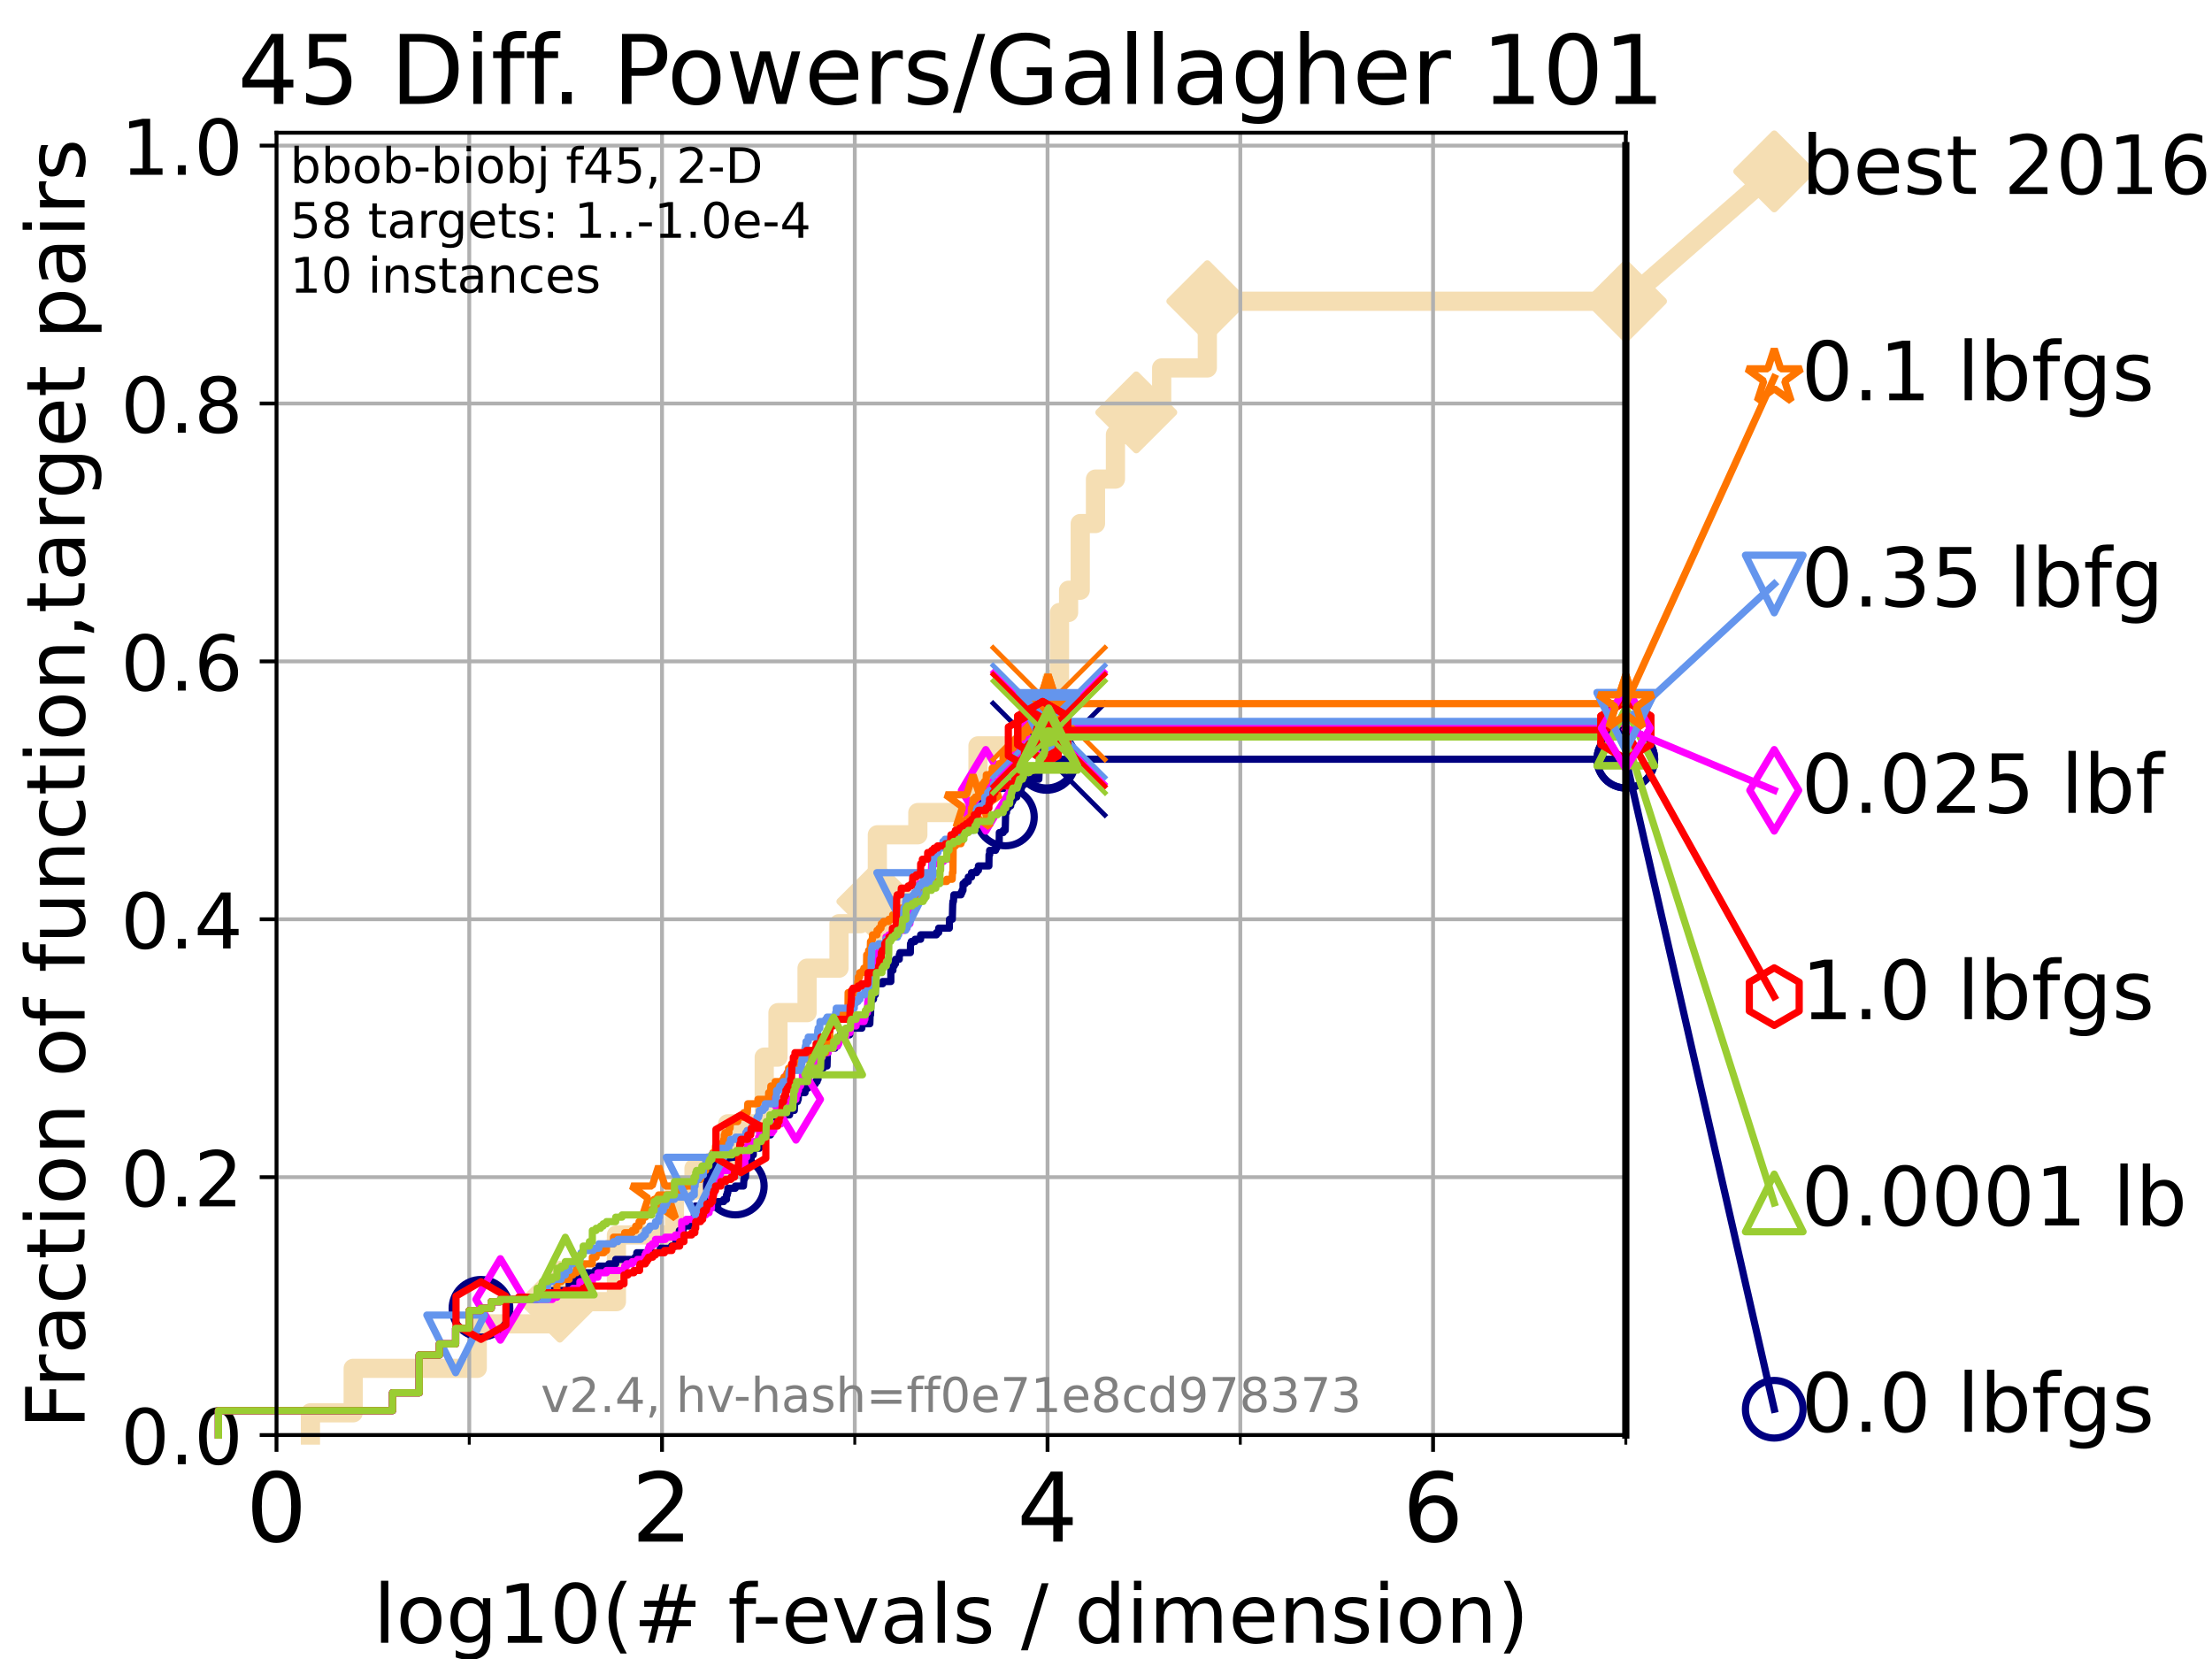 <?xml version="1.0" encoding="utf-8" standalone="no"?>
<!DOCTYPE svg PUBLIC "-//W3C//DTD SVG 1.1//EN"
  "http://www.w3.org/Graphics/SVG/1.1/DTD/svg11.dtd">
<!-- Created with matplotlib (https://matplotlib.org/) -->
<svg height="345.6pt" version="1.1" viewBox="0 0 460.8 345.6" width="460.8pt" xmlns="http://www.w3.org/2000/svg" xmlns:xlink="http://www.w3.org/1999/xlink">
 <defs>
  <style type="text/css">*{stroke-linecap:butt;stroke-linejoin:round;}</style>
 </defs>
 <g id="figure_1">
  <g id="patch_1">
   <path d="M 0 345.6 
L 460.8 345.6 
L 460.8 0 
L 0 0 
z
" style="fill:#ffffff;"/>
  </g>
  <g id="axes_1">
   <g id="patch_2">
    <path d="M 57.6 298.944 
L 338.688 298.944 
L 338.688 27.648 
L 57.6 27.648 
z
" style="fill:#ffffff;"/>
   </g>
   <g id="line2d_1">
    <path d="M 64.671 298.944 
L 64.671 294.313 
L 73.579 294.313 
L 73.579 285.05 
L 99.418 285.05 
L 99.418 275.788 
L 116.621 275.788 
L 116.621 271.157 
L 128.411 271.157 
L 128.411 257.263 
L 140.499 257.263 
L 140.499 248.001 
L 144.57 248.001 
L 144.57 243.37 
L 151.582 243.37 
L 151.582 234.107 
L 159.201 234.107 
L 159.201 220.214 
L 162.065 220.214 
L 162.065 210.951 
L 168.125 210.951 
L 168.125 201.689 
L 174.775 201.689 
L 174.775 192.426 
L 179.254 192.426 
L 179.254 187.795 
L 182.769 187.795 
L 182.769 173.901 
L 191.203 173.901 
L 191.203 169.27 
L 203.733 169.27 
L 203.733 155.377 
L 217.07 155.377 
L 217.07 146.114 
L 219.076 146.114 
L 219.076 141.483 
L 220.716 141.483 
L 220.716 127.589 
L 222.607 127.589 
L 222.607 122.958 
L 225.032 122.958 
L 225.032 109.065 
L 228.209 109.065 
L 228.209 99.802 
L 232.365 99.802 
L 232.365 90.54 
L 236.709 90.54 
L 236.709 85.909 
L 241.995 85.909 
L 241.995 76.646 
L 251.508 76.646 
L 251.508 62.753 
L 338.688 62.753 
" style="fill:none;stroke:#f5deb3;stroke-linecap:square;stroke-width:4;"/>
   </g>
   <g id="line2d_2">
    <defs>
     <path d="M 0 7.778 
L 7.778 0 
L 0 -7.778 
L -7.778 0 
z
" id="m7edd7fb788" style="stroke:#f5deb3;stroke-linejoin:miter;stroke-width:1.5;"/>
    </defs>
    <g>
     <use style="fill:#f5deb3;stroke:#f5deb3;stroke-linejoin:miter;stroke-width:1.5;" x="116.621" xlink:href="#m7edd7fb788" y="271.157"/>
     <use style="fill:#f5deb3;stroke:#f5deb3;stroke-linejoin:miter;stroke-width:1.5;" x="182.769" xlink:href="#m7edd7fb788" y="187.795"/>
     <use style="fill:#f5deb3;stroke:#f5deb3;stroke-linejoin:miter;stroke-width:1.5;" x="236.709" xlink:href="#m7edd7fb788" y="85.909"/>
     <use style="fill:#f5deb3;stroke:#f5deb3;stroke-linejoin:miter;stroke-width:1.5;" x="251.508" xlink:href="#m7edd7fb788" y="62.753"/>
     <use style="fill:#f5deb3;stroke:#f5deb3;stroke-linejoin:miter;stroke-width:1.5;" x="338.688" xlink:href="#m7edd7fb788" y="62.753"/>
    </g>
   </g>
   <g id="line2d_3">
    <path style="fill:none;stroke:#f5deb3;stroke-linecap:square;stroke-width:4;"/>
    <g/>
   </g>
   <g id="line2d_4">
    <path d="M 338.688 62.753 
L 369.608 35.706 
" style="fill:none;stroke:#f5deb3;stroke-linecap:square;stroke-width:4;"/>
    <g>
     <use style="fill:#f5deb3;stroke:#f5deb3;stroke-linejoin:miter;stroke-width:1.5;" x="338.688" xlink:href="#m7edd7fb788" y="62.753"/>
     <use style="fill:#f5deb3;stroke:#f5deb3;stroke-linejoin:miter;stroke-width:1.5;" x="369.608" xlink:href="#m7edd7fb788" y="35.706"/>
    </g>
   </g>
   <g id="matplotlib.axis_1">
    <g id="xtick_1">
     <g id="line2d_5">
      <path clip-path="url(#p8442573ffd)" d="M 57.6 298.944 
L 57.6 27.648 
" style="fill:none;stroke:#b0b0b0;stroke-linecap:square;stroke-width:0.8;"/>
     </g>
     <g id="line2d_6">
      <defs>
       <path d="M 0 0 
L 0 3.5 
" id="mb5c06f4410" style="stroke:#000000;stroke-width:0.8;"/>
      </defs>
      <g>
       <use style="stroke:#000000;stroke-width:0.8;" x="57.6" xlink:href="#mb5c06f4410" y="298.944"/>
      </g>
     </g>
     <g id="text_1">
      <!-- 0 -->
      <g transform="translate(51.237 321.141)scale(0.2 -0.2)">
       <defs>
        <path d="M 31.781 66.406 
Q 24.172 66.406 20.328 58.906 
Q 16.5 51.422 16.5 36.375 
Q 16.5 21.391 20.328 13.891 
Q 24.172 6.391 31.781 6.391 
Q 39.453 6.391 43.281 13.891 
Q 47.125 21.391 47.125 36.375 
Q 47.125 51.422 43.281 58.906 
Q 39.453 66.406 31.781 66.406 
z
M 31.781 74.219 
Q 44.047 74.219 50.516 64.516 
Q 56.984 54.828 56.984 36.375 
Q 56.984 17.969 50.516 8.266 
Q 44.047 -1.422 31.781 -1.422 
Q 19.531 -1.422 13.062 8.266 
Q 6.594 17.969 6.594 36.375 
Q 6.594 54.828 13.062 64.516 
Q 19.531 74.219 31.781 74.219 
z
" id="DejaVuSans-48"/>
       </defs>
       <use xlink:href="#DejaVuSans-48"/>
      </g>
     </g>
    </g>
    <g id="xtick_2">
     <g id="line2d_7">
      <path clip-path="url(#p8442573ffd)" d="M 137.911 298.944 
L 137.911 27.648 
" style="fill:none;stroke:#b0b0b0;stroke-linecap:square;stroke-width:0.8;"/>
     </g>
     <g id="line2d_8">
      <g>
       <use style="stroke:#000000;stroke-width:0.8;" x="137.911" xlink:href="#mb5c06f4410" y="298.944"/>
      </g>
     </g>
     <g id="text_2">
      <!-- 2 -->
      <g transform="translate(131.548 321.141)scale(0.2 -0.2)">
       <defs>
        <path d="M 19.188 8.297 
L 53.609 8.297 
L 53.609 0 
L 7.328 0 
L 7.328 8.297 
Q 12.938 14.109 22.625 23.891 
Q 32.328 33.688 34.812 36.531 
Q 39.547 41.844 41.422 45.531 
Q 43.312 49.219 43.312 52.781 
Q 43.312 58.594 39.234 62.25 
Q 35.156 65.922 28.609 65.922 
Q 23.969 65.922 18.812 64.312 
Q 13.672 62.703 7.812 59.422 
L 7.812 69.391 
Q 13.766 71.781 18.938 73 
Q 24.125 74.219 28.422 74.219 
Q 39.75 74.219 46.484 68.547 
Q 53.219 62.891 53.219 53.422 
Q 53.219 48.922 51.531 44.891 
Q 49.859 40.875 45.406 35.406 
Q 44.188 33.984 37.641 27.219 
Q 31.109 20.453 19.188 8.297 
z
" id="DejaVuSans-50"/>
       </defs>
       <use xlink:href="#DejaVuSans-50"/>
      </g>
     </g>
    </g>
    <g id="xtick_3">
     <g id="line2d_9">
      <path clip-path="url(#p8442573ffd)" d="M 218.222 298.944 
L 218.222 27.648 
" style="fill:none;stroke:#b0b0b0;stroke-linecap:square;stroke-width:0.8;"/>
     </g>
     <g id="line2d_10">
      <g>
       <use style="stroke:#000000;stroke-width:0.8;" x="218.222" xlink:href="#mb5c06f4410" y="298.944"/>
      </g>
     </g>
     <g id="text_3">
      <!-- 4 -->
      <g transform="translate(211.859 321.141)scale(0.2 -0.2)">
       <defs>
        <path d="M 37.797 64.312 
L 12.891 25.391 
L 37.797 25.391 
z
M 35.203 72.906 
L 47.609 72.906 
L 47.609 25.391 
L 58.016 25.391 
L 58.016 17.188 
L 47.609 17.188 
L 47.609 0 
L 37.797 0 
L 37.797 17.188 
L 4.891 17.188 
L 4.891 26.703 
z
" id="DejaVuSans-52"/>
       </defs>
       <use xlink:href="#DejaVuSans-52"/>
      </g>
     </g>
    </g>
    <g id="xtick_4">
     <g id="line2d_11">
      <path clip-path="url(#p8442573ffd)" d="M 298.533 298.944 
L 298.533 27.648 
" style="fill:none;stroke:#b0b0b0;stroke-linecap:square;stroke-width:0.8;"/>
     </g>
     <g id="line2d_12">
      <g>
       <use style="stroke:#000000;stroke-width:0.8;" x="298.533" xlink:href="#mb5c06f4410" y="298.944"/>
      </g>
     </g>
     <g id="text_4">
      <!-- 6 -->
      <g transform="translate(292.17 321.141)scale(0.2 -0.2)">
       <defs>
        <path d="M 33.016 40.375 
Q 26.375 40.375 22.484 35.828 
Q 18.609 31.297 18.609 23.391 
Q 18.609 15.531 22.484 10.953 
Q 26.375 6.391 33.016 6.391 
Q 39.656 6.391 43.531 10.953 
Q 47.406 15.531 47.406 23.391 
Q 47.406 31.297 43.531 35.828 
Q 39.656 40.375 33.016 40.375 
z
M 52.594 71.297 
L 52.594 62.312 
Q 48.875 64.062 45.094 64.984 
Q 41.312 65.922 37.594 65.922 
Q 27.828 65.922 22.672 59.328 
Q 17.531 52.734 16.797 39.406 
Q 19.672 43.656 24.016 45.922 
Q 28.375 48.188 33.594 48.188 
Q 44.578 48.188 50.953 41.516 
Q 57.328 34.859 57.328 23.391 
Q 57.328 12.156 50.688 5.359 
Q 44.047 -1.422 33.016 -1.422 
Q 20.359 -1.422 13.672 8.266 
Q 6.984 17.969 6.984 36.375 
Q 6.984 53.656 15.188 63.938 
Q 23.391 74.219 37.203 74.219 
Q 40.922 74.219 44.703 73.484 
Q 48.484 72.75 52.594 71.297 
z
" id="DejaVuSans-54"/>
       </defs>
       <use xlink:href="#DejaVuSans-54"/>
      </g>
     </g>
    </g>
    <g id="xtick_5">
     <g id="line2d_13">
      <path clip-path="url(#p8442573ffd)" d="M 97.755 298.944 
L 97.755 27.648 
" style="fill:none;stroke:#b0b0b0;stroke-linecap:square;stroke-width:0.8;"/>
     </g>
     <g id="line2d_14">
      <defs>
       <path d="M 0 0 
L 0 2 
" id="m9cf6784dae" style="stroke:#000000;stroke-width:0.6;"/>
      </defs>
      <g>
       <use style="stroke:#000000;stroke-width:0.6;" x="97.755" xlink:href="#m9cf6784dae" y="298.944"/>
      </g>
     </g>
    </g>
    <g id="xtick_6">
     <g id="line2d_15">
      <path clip-path="url(#p8442573ffd)" d="M 178.066 298.944 
L 178.066 27.648 
" style="fill:none;stroke:#b0b0b0;stroke-linecap:square;stroke-width:0.8;"/>
     </g>
     <g id="line2d_16">
      <g>
       <use style="stroke:#000000;stroke-width:0.6;" x="178.066" xlink:href="#m9cf6784dae" y="298.944"/>
      </g>
     </g>
    </g>
    <g id="xtick_7">
     <g id="line2d_17">
      <path clip-path="url(#p8442573ffd)" d="M 258.377 298.944 
L 258.377 27.648 
" style="fill:none;stroke:#b0b0b0;stroke-linecap:square;stroke-width:0.8;"/>
     </g>
     <g id="line2d_18">
      <g>
       <use style="stroke:#000000;stroke-width:0.6;" x="258.377" xlink:href="#m9cf6784dae" y="298.944"/>
      </g>
     </g>
    </g>
    <g id="xtick_8">
     <g id="line2d_19">
      <path clip-path="url(#p8442573ffd)" d="M 338.688 298.944 
L 338.688 27.648 
" style="fill:none;stroke:#b0b0b0;stroke-linecap:square;stroke-width:0.8;"/>
     </g>
     <g id="line2d_20">
      <g>
       <use style="stroke:#000000;stroke-width:0.6;" x="338.688" xlink:href="#m9cf6784dae" y="298.944"/>
      </g>
     </g>
    </g>
    <g id="text_5">
     <!-- log10(# f-evals / dimension) -->
     <g transform="translate(77.764 342.218)scale(0.17 -0.17)">
      <defs>
       <path d="M 9.422 75.984 
L 18.406 75.984 
L 18.406 0 
L 9.422 0 
z
" id="DejaVuSans-108"/>
       <path d="M 30.609 48.391 
Q 23.391 48.391 19.188 42.75 
Q 14.984 37.109 14.984 27.297 
Q 14.984 17.484 19.156 11.844 
Q 23.344 6.203 30.609 6.203 
Q 37.797 6.203 41.984 11.859 
Q 46.188 17.531 46.188 27.297 
Q 46.188 37.016 41.984 42.703 
Q 37.797 48.391 30.609 48.391 
z
M 30.609 56 
Q 42.328 56 49.016 48.375 
Q 55.719 40.766 55.719 27.297 
Q 55.719 13.875 49.016 6.219 
Q 42.328 -1.422 30.609 -1.422 
Q 18.844 -1.422 12.172 6.219 
Q 5.516 13.875 5.516 27.297 
Q 5.516 40.766 12.172 48.375 
Q 18.844 56 30.609 56 
z
" id="DejaVuSans-111"/>
       <path d="M 45.406 27.984 
Q 45.406 37.75 41.375 43.109 
Q 37.359 48.484 30.078 48.484 
Q 22.859 48.484 18.828 43.109 
Q 14.797 37.75 14.797 27.984 
Q 14.797 18.266 18.828 12.891 
Q 22.859 7.516 30.078 7.516 
Q 37.359 7.516 41.375 12.891 
Q 45.406 18.266 45.406 27.984 
z
M 54.391 6.781 
Q 54.391 -7.172 48.188 -13.984 
Q 42 -20.797 29.203 -20.797 
Q 24.469 -20.797 20.266 -20.094 
Q 16.062 -19.391 12.109 -17.922 
L 12.109 -9.188 
Q 16.062 -11.328 19.922 -12.344 
Q 23.781 -13.375 27.781 -13.375 
Q 36.625 -13.375 41.016 -8.766 
Q 45.406 -4.156 45.406 5.172 
L 45.406 9.625 
Q 42.625 4.781 38.281 2.391 
Q 33.938 0 27.875 0 
Q 17.828 0 11.672 7.656 
Q 5.516 15.328 5.516 27.984 
Q 5.516 40.672 11.672 48.328 
Q 17.828 56 27.875 56 
Q 33.938 56 38.281 53.609 
Q 42.625 51.219 45.406 46.391 
L 45.406 54.688 
L 54.391 54.688 
z
" id="DejaVuSans-103"/>
       <path d="M 12.406 8.297 
L 28.516 8.297 
L 28.516 63.922 
L 10.984 60.406 
L 10.984 69.391 
L 28.422 72.906 
L 38.281 72.906 
L 38.281 8.297 
L 54.391 8.297 
L 54.391 0 
L 12.406 0 
z
" id="DejaVuSans-49"/>
       <path d="M 31 75.875 
Q 24.469 64.656 21.281 53.656 
Q 18.109 42.672 18.109 31.391 
Q 18.109 20.125 21.312 9.062 
Q 24.516 -2 31 -13.188 
L 23.188 -13.188 
Q 15.875 -1.703 12.234 9.375 
Q 8.594 20.453 8.594 31.391 
Q 8.594 42.281 12.203 53.312 
Q 15.828 64.359 23.188 75.875 
z
" id="DejaVuSans-40"/>
       <path d="M 51.125 44 
L 36.922 44 
L 32.812 27.688 
L 47.125 27.688 
z
M 43.797 71.781 
L 38.719 51.516 
L 52.984 51.516 
L 58.109 71.781 
L 65.922 71.781 
L 60.891 51.516 
L 76.125 51.516 
L 76.125 44 
L 58.984 44 
L 54.984 27.688 
L 70.516 27.688 
L 70.516 20.219 
L 53.078 20.219 
L 48 0 
L 40.188 0 
L 45.219 20.219 
L 30.906 20.219 
L 25.875 0 
L 18.016 0 
L 23.094 20.219 
L 7.719 20.219 
L 7.719 27.688 
L 24.906 27.688 
L 29 44 
L 13.281 44 
L 13.281 51.516 
L 30.906 51.516 
L 35.891 71.781 
z
" id="DejaVuSans-35"/>
       <path id="DejaVuSans-32"/>
       <path d="M 37.109 75.984 
L 37.109 68.5 
L 28.516 68.5 
Q 23.688 68.5 21.797 66.547 
Q 19.922 64.594 19.922 59.516 
L 19.922 54.688 
L 34.719 54.688 
L 34.719 47.703 
L 19.922 47.703 
L 19.922 0 
L 10.891 0 
L 10.891 47.703 
L 2.297 47.703 
L 2.297 54.688 
L 10.891 54.688 
L 10.891 58.5 
Q 10.891 67.625 15.141 71.797 
Q 19.391 75.984 28.609 75.984 
z
" id="DejaVuSans-102"/>
       <path d="M 4.891 31.391 
L 31.203 31.391 
L 31.203 23.391 
L 4.891 23.391 
z
" id="DejaVuSans-45"/>
       <path d="M 56.203 29.594 
L 56.203 25.203 
L 14.891 25.203 
Q 15.484 15.922 20.484 11.062 
Q 25.484 6.203 34.422 6.203 
Q 39.594 6.203 44.453 7.469 
Q 49.312 8.734 54.109 11.281 
L 54.109 2.781 
Q 49.266 0.734 44.188 -0.344 
Q 39.109 -1.422 33.891 -1.422 
Q 20.797 -1.422 13.156 6.188 
Q 5.516 13.812 5.516 26.812 
Q 5.516 40.234 12.766 48.109 
Q 20.016 56 32.328 56 
Q 43.359 56 49.781 48.891 
Q 56.203 41.797 56.203 29.594 
z
M 47.219 32.234 
Q 47.125 39.594 43.094 43.984 
Q 39.062 48.391 32.422 48.391 
Q 24.906 48.391 20.391 44.141 
Q 15.875 39.891 15.188 32.172 
z
" id="DejaVuSans-101"/>
       <path d="M 2.984 54.688 
L 12.5 54.688 
L 29.594 8.797 
L 46.688 54.688 
L 56.203 54.688 
L 35.688 0 
L 23.484 0 
z
" id="DejaVuSans-118"/>
       <path d="M 34.281 27.484 
Q 23.391 27.484 19.188 25 
Q 14.984 22.516 14.984 16.5 
Q 14.984 11.719 18.141 8.906 
Q 21.297 6.109 26.703 6.109 
Q 34.188 6.109 38.703 11.406 
Q 43.219 16.703 43.219 25.484 
L 43.219 27.484 
z
M 52.203 31.203 
L 52.203 0 
L 43.219 0 
L 43.219 8.297 
Q 40.141 3.328 35.547 0.953 
Q 30.953 -1.422 24.312 -1.422 
Q 15.922 -1.422 10.953 3.297 
Q 6 8.016 6 15.922 
Q 6 25.141 12.172 29.828 
Q 18.359 34.516 30.609 34.516 
L 43.219 34.516 
L 43.219 35.406 
Q 43.219 41.609 39.141 45 
Q 35.062 48.391 27.688 48.391 
Q 23 48.391 18.547 47.266 
Q 14.109 46.141 10.016 43.891 
L 10.016 52.203 
Q 14.938 54.109 19.578 55.047 
Q 24.219 56 28.609 56 
Q 40.484 56 46.344 49.844 
Q 52.203 43.703 52.203 31.203 
z
" id="DejaVuSans-97"/>
       <path d="M 44.281 53.078 
L 44.281 44.578 
Q 40.484 46.531 36.375 47.5 
Q 32.281 48.484 27.875 48.484 
Q 21.188 48.484 17.844 46.438 
Q 14.5 44.391 14.5 40.281 
Q 14.5 37.156 16.891 35.375 
Q 19.281 33.594 26.516 31.984 
L 29.594 31.297 
Q 39.156 29.25 43.188 25.516 
Q 47.219 21.781 47.219 15.094 
Q 47.219 7.469 41.188 3.016 
Q 35.156 -1.422 24.609 -1.422 
Q 20.219 -1.422 15.453 -0.562 
Q 10.688 0.297 5.422 2 
L 5.422 11.281 
Q 10.406 8.688 15.234 7.391 
Q 20.062 6.109 24.812 6.109 
Q 31.156 6.109 34.562 8.281 
Q 37.984 10.453 37.984 14.406 
Q 37.984 18.062 35.516 20.016 
Q 33.062 21.969 24.703 23.781 
L 21.578 24.516 
Q 13.234 26.266 9.516 29.906 
Q 5.812 33.547 5.812 39.891 
Q 5.812 47.609 11.281 51.797 
Q 16.75 56 26.812 56 
Q 31.781 56 36.172 55.266 
Q 40.578 54.547 44.281 53.078 
z
" id="DejaVuSans-115"/>
       <path d="M 25.391 72.906 
L 33.688 72.906 
L 8.297 -9.281 
L 0 -9.281 
z
" id="DejaVuSans-47"/>
       <path d="M 45.406 46.391 
L 45.406 75.984 
L 54.391 75.984 
L 54.391 0 
L 45.406 0 
L 45.406 8.203 
Q 42.578 3.328 38.25 0.953 
Q 33.938 -1.422 27.875 -1.422 
Q 17.969 -1.422 11.734 6.484 
Q 5.516 14.406 5.516 27.297 
Q 5.516 40.188 11.734 48.094 
Q 17.969 56 27.875 56 
Q 33.938 56 38.25 53.625 
Q 42.578 51.266 45.406 46.391 
z
M 14.797 27.297 
Q 14.797 17.391 18.875 11.75 
Q 22.953 6.109 30.078 6.109 
Q 37.203 6.109 41.297 11.75 
Q 45.406 17.391 45.406 27.297 
Q 45.406 37.203 41.297 42.844 
Q 37.203 48.484 30.078 48.484 
Q 22.953 48.484 18.875 42.844 
Q 14.797 37.203 14.797 27.297 
z
" id="DejaVuSans-100"/>
       <path d="M 9.422 54.688 
L 18.406 54.688 
L 18.406 0 
L 9.422 0 
z
M 9.422 75.984 
L 18.406 75.984 
L 18.406 64.594 
L 9.422 64.594 
z
" id="DejaVuSans-105"/>
       <path d="M 52 44.188 
Q 55.375 50.25 60.062 53.125 
Q 64.75 56 71.094 56 
Q 79.641 56 84.281 50.016 
Q 88.922 44.047 88.922 33.016 
L 88.922 0 
L 79.891 0 
L 79.891 32.719 
Q 79.891 40.578 77.094 44.375 
Q 74.312 48.188 68.609 48.188 
Q 61.625 48.188 57.562 43.547 
Q 53.516 38.922 53.516 30.906 
L 53.516 0 
L 44.484 0 
L 44.484 32.719 
Q 44.484 40.625 41.703 44.406 
Q 38.922 48.188 33.109 48.188 
Q 26.219 48.188 22.156 43.531 
Q 18.109 38.875 18.109 30.906 
L 18.109 0 
L 9.078 0 
L 9.078 54.688 
L 18.109 54.688 
L 18.109 46.188 
Q 21.188 51.219 25.484 53.609 
Q 29.781 56 35.688 56 
Q 41.656 56 45.828 52.969 
Q 50 49.953 52 44.188 
z
" id="DejaVuSans-109"/>
       <path d="M 54.891 33.016 
L 54.891 0 
L 45.906 0 
L 45.906 32.719 
Q 45.906 40.484 42.875 44.328 
Q 39.844 48.188 33.797 48.188 
Q 26.516 48.188 22.312 43.547 
Q 18.109 38.922 18.109 30.906 
L 18.109 0 
L 9.078 0 
L 9.078 54.688 
L 18.109 54.688 
L 18.109 46.188 
Q 21.344 51.125 25.703 53.562 
Q 30.078 56 35.797 56 
Q 45.219 56 50.047 50.172 
Q 54.891 44.344 54.891 33.016 
z
" id="DejaVuSans-110"/>
       <path d="M 8.016 75.875 
L 15.828 75.875 
Q 23.141 64.359 26.781 53.312 
Q 30.422 42.281 30.422 31.391 
Q 30.422 20.453 26.781 9.375 
Q 23.141 -1.703 15.828 -13.188 
L 8.016 -13.188 
Q 14.5 -2 17.703 9.062 
Q 20.906 20.125 20.906 31.391 
Q 20.906 42.672 17.703 53.656 
Q 14.5 64.656 8.016 75.875 
z
" id="DejaVuSans-41"/>
      </defs>
      <use xlink:href="#DejaVuSans-108"/>
      <use x="27.783" xlink:href="#DejaVuSans-111"/>
      <use x="88.965" xlink:href="#DejaVuSans-103"/>
      <use x="152.441" xlink:href="#DejaVuSans-49"/>
      <use x="216.064" xlink:href="#DejaVuSans-48"/>
      <use x="279.688" xlink:href="#DejaVuSans-40"/>
      <use x="318.701" xlink:href="#DejaVuSans-35"/>
      <use x="402.49" xlink:href="#DejaVuSans-32"/>
      <use x="434.277" xlink:href="#DejaVuSans-102"/>
      <use x="463.982" xlink:href="#DejaVuSans-45"/>
      <use x="500.066" xlink:href="#DejaVuSans-101"/>
      <use x="561.59" xlink:href="#DejaVuSans-118"/>
      <use x="620.77" xlink:href="#DejaVuSans-97"/>
      <use x="682.049" xlink:href="#DejaVuSans-108"/>
      <use x="709.832" xlink:href="#DejaVuSans-115"/>
      <use x="761.932" xlink:href="#DejaVuSans-32"/>
      <use x="793.719" xlink:href="#DejaVuSans-47"/>
      <use x="827.41" xlink:href="#DejaVuSans-32"/>
      <use x="859.197" xlink:href="#DejaVuSans-100"/>
      <use x="922.674" xlink:href="#DejaVuSans-105"/>
      <use x="950.457" xlink:href="#DejaVuSans-109"/>
      <use x="1047.869" xlink:href="#DejaVuSans-101"/>
      <use x="1109.393" xlink:href="#DejaVuSans-110"/>
      <use x="1172.771" xlink:href="#DejaVuSans-115"/>
      <use x="1224.871" xlink:href="#DejaVuSans-105"/>
      <use x="1252.654" xlink:href="#DejaVuSans-111"/>
      <use x="1313.836" xlink:href="#DejaVuSans-110"/>
      <use x="1377.215" xlink:href="#DejaVuSans-41"/>
     </g>
    </g>
   </g>
   <g id="matplotlib.axis_2">
    <g id="ytick_1">
     <g id="line2d_21">
      <path clip-path="url(#p8442573ffd)" d="M 57.6 298.944 
L 338.688 298.944 
" style="fill:none;stroke:#b0b0b0;stroke-linecap:square;stroke-width:0.8;"/>
     </g>
     <g id="line2d_22">
      <defs>
       <path d="M 0 0 
L -3.5 0 
" id="m9ddb5ba402" style="stroke:#000000;stroke-width:0.8;"/>
      </defs>
      <g>
       <use style="stroke:#000000;stroke-width:0.8;" x="57.6" xlink:href="#m9ddb5ba402" y="298.944"/>
      </g>
     </g>
     <g id="text_6">
      <!-- 0.0 -->
      <g transform="translate(25.155 305.023)scale(0.16 -0.16)">
       <defs>
        <path d="M 10.688 12.406 
L 21 12.406 
L 21 0 
L 10.688 0 
z
" id="DejaVuSans-46"/>
       </defs>
       <use xlink:href="#DejaVuSans-48"/>
       <use x="63.623" xlink:href="#DejaVuSans-46"/>
       <use x="95.41" xlink:href="#DejaVuSans-48"/>
      </g>
     </g>
    </g>
    <g id="ytick_2">
     <g id="line2d_23">
      <path clip-path="url(#p8442573ffd)" d="M 57.6 245.222 
L 338.688 245.222 
" style="fill:none;stroke:#b0b0b0;stroke-linecap:square;stroke-width:0.8;"/>
     </g>
     <g id="line2d_24">
      <g>
       <use style="stroke:#000000;stroke-width:0.8;" x="57.6" xlink:href="#m9ddb5ba402" y="245.222"/>
      </g>
     </g>
     <g id="text_7">
      <!-- 0.2 -->
      <g transform="translate(25.155 251.301)scale(0.16 -0.16)">
       <use xlink:href="#DejaVuSans-48"/>
       <use x="63.623" xlink:href="#DejaVuSans-46"/>
       <use x="95.41" xlink:href="#DejaVuSans-50"/>
      </g>
     </g>
    </g>
    <g id="ytick_3">
     <g id="line2d_25">
      <path clip-path="url(#p8442573ffd)" d="M 57.6 191.5 
L 338.688 191.5 
" style="fill:none;stroke:#b0b0b0;stroke-linecap:square;stroke-width:0.8;"/>
     </g>
     <g id="line2d_26">
      <g>
       <use style="stroke:#000000;stroke-width:0.8;" x="57.6" xlink:href="#m9ddb5ba402" y="191.5"/>
      </g>
     </g>
     <g id="text_8">
      <!-- 0.4 -->
      <g transform="translate(25.155 197.579)scale(0.16 -0.16)">
       <use xlink:href="#DejaVuSans-48"/>
       <use x="63.623" xlink:href="#DejaVuSans-46"/>
       <use x="95.41" xlink:href="#DejaVuSans-52"/>
      </g>
     </g>
    </g>
    <g id="ytick_4">
     <g id="line2d_27">
      <path clip-path="url(#p8442573ffd)" d="M 57.6 137.778 
L 338.688 137.778 
" style="fill:none;stroke:#b0b0b0;stroke-linecap:square;stroke-width:0.8;"/>
     </g>
     <g id="line2d_28">
      <g>
       <use style="stroke:#000000;stroke-width:0.8;" x="57.6" xlink:href="#m9ddb5ba402" y="137.778"/>
      </g>
     </g>
     <g id="text_9">
      <!-- 0.6 -->
      <g transform="translate(25.155 143.857)scale(0.16 -0.16)">
       <use xlink:href="#DejaVuSans-48"/>
       <use x="63.623" xlink:href="#DejaVuSans-46"/>
       <use x="95.41" xlink:href="#DejaVuSans-54"/>
      </g>
     </g>
    </g>
    <g id="ytick_5">
     <g id="line2d_29">
      <path clip-path="url(#p8442573ffd)" d="M 57.6 84.056 
L 338.688 84.056 
" style="fill:none;stroke:#b0b0b0;stroke-linecap:square;stroke-width:0.8;"/>
     </g>
     <g id="line2d_30">
      <g>
       <use style="stroke:#000000;stroke-width:0.8;" x="57.6" xlink:href="#m9ddb5ba402" y="84.056"/>
      </g>
     </g>
     <g id="text_10">
      <!-- 0.8 -->
      <g transform="translate(25.155 90.135)scale(0.16 -0.16)">
       <defs>
        <path d="M 31.781 34.625 
Q 24.75 34.625 20.719 30.859 
Q 16.703 27.094 16.703 20.516 
Q 16.703 13.922 20.719 10.156 
Q 24.75 6.391 31.781 6.391 
Q 38.812 6.391 42.859 10.172 
Q 46.922 13.969 46.922 20.516 
Q 46.922 27.094 42.891 30.859 
Q 38.875 34.625 31.781 34.625 
z
M 21.922 38.812 
Q 15.578 40.375 12.031 44.719 
Q 8.5 49.078 8.5 55.328 
Q 8.5 64.062 14.719 69.141 
Q 20.953 74.219 31.781 74.219 
Q 42.672 74.219 48.875 69.141 
Q 55.078 64.062 55.078 55.328 
Q 55.078 49.078 51.531 44.719 
Q 48 40.375 41.703 38.812 
Q 48.828 37.156 52.797 32.312 
Q 56.781 27.484 56.781 20.516 
Q 56.781 9.906 50.312 4.234 
Q 43.844 -1.422 31.781 -1.422 
Q 19.734 -1.422 13.25 4.234 
Q 6.781 9.906 6.781 20.516 
Q 6.781 27.484 10.781 32.312 
Q 14.797 37.156 21.922 38.812 
z
M 18.312 54.391 
Q 18.312 48.734 21.844 45.562 
Q 25.391 42.391 31.781 42.391 
Q 38.141 42.391 41.719 45.562 
Q 45.312 48.734 45.312 54.391 
Q 45.312 60.062 41.719 63.234 
Q 38.141 66.406 31.781 66.406 
Q 25.391 66.406 21.844 63.234 
Q 18.312 60.062 18.312 54.391 
z
" id="DejaVuSans-56"/>
       </defs>
       <use xlink:href="#DejaVuSans-48"/>
       <use x="63.623" xlink:href="#DejaVuSans-46"/>
       <use x="95.41" xlink:href="#DejaVuSans-56"/>
      </g>
     </g>
    </g>
    <g id="ytick_6">
     <g id="line2d_31">
      <path clip-path="url(#p8442573ffd)" d="M 57.6 30.334 
L 338.688 30.334 
" style="fill:none;stroke:#b0b0b0;stroke-linecap:square;stroke-width:0.8;"/>
     </g>
     <g id="line2d_32">
      <g>
       <use style="stroke:#000000;stroke-width:0.8;" x="57.6" xlink:href="#m9ddb5ba402" y="30.334"/>
      </g>
     </g>
     <g id="text_11">
      <!-- 1.0 -->
      <g transform="translate(25.155 36.413)scale(0.16 -0.16)">
       <use xlink:href="#DejaVuSans-49"/>
       <use x="63.623" xlink:href="#DejaVuSans-46"/>
       <use x="95.41" xlink:href="#DejaVuSans-48"/>
      </g>
     </g>
    </g>
    <g id="text_12">
     <!-- Fraction of function,target pairs -->
     <g transform="translate(17.62 297.681)rotate(-90)scale(0.17 -0.17)">
      <defs>
       <path d="M 9.812 72.906 
L 51.703 72.906 
L 51.703 64.594 
L 19.672 64.594 
L 19.672 43.109 
L 48.578 43.109 
L 48.578 34.812 
L 19.672 34.812 
L 19.672 0 
L 9.812 0 
z
" id="DejaVuSans-70"/>
       <path d="M 41.109 46.297 
Q 39.594 47.172 37.812 47.578 
Q 36.031 48 33.891 48 
Q 26.266 48 22.188 43.047 
Q 18.109 38.094 18.109 28.812 
L 18.109 0 
L 9.078 0 
L 9.078 54.688 
L 18.109 54.688 
L 18.109 46.188 
Q 20.953 51.172 25.484 53.578 
Q 30.031 56 36.531 56 
Q 37.453 56 38.578 55.875 
Q 39.703 55.766 41.062 55.516 
z
" id="DejaVuSans-114"/>
       <path d="M 48.781 52.594 
L 48.781 44.188 
Q 44.969 46.297 41.141 47.344 
Q 37.312 48.391 33.406 48.391 
Q 24.656 48.391 19.812 42.844 
Q 14.984 37.312 14.984 27.297 
Q 14.984 17.281 19.812 11.734 
Q 24.656 6.203 33.406 6.203 
Q 37.312 6.203 41.141 7.25 
Q 44.969 8.297 48.781 10.406 
L 48.781 2.094 
Q 45.016 0.344 40.984 -0.531 
Q 36.969 -1.422 32.422 -1.422 
Q 20.062 -1.422 12.781 6.344 
Q 5.516 14.109 5.516 27.297 
Q 5.516 40.672 12.859 48.328 
Q 20.219 56 33.016 56 
Q 37.156 56 41.109 55.141 
Q 45.062 54.297 48.781 52.594 
z
" id="DejaVuSans-99"/>
       <path d="M 18.312 70.219 
L 18.312 54.688 
L 36.812 54.688 
L 36.812 47.703 
L 18.312 47.703 
L 18.312 18.016 
Q 18.312 11.328 20.141 9.422 
Q 21.969 7.516 27.594 7.516 
L 36.812 7.516 
L 36.812 0 
L 27.594 0 
Q 17.188 0 13.234 3.875 
Q 9.281 7.766 9.281 18.016 
L 9.281 47.703 
L 2.688 47.703 
L 2.688 54.688 
L 9.281 54.688 
L 9.281 70.219 
z
" id="DejaVuSans-116"/>
       <path d="M 8.5 21.578 
L 8.5 54.688 
L 17.484 54.688 
L 17.484 21.922 
Q 17.484 14.156 20.5 10.266 
Q 23.531 6.391 29.594 6.391 
Q 36.859 6.391 41.078 11.031 
Q 45.312 15.672 45.312 23.688 
L 45.312 54.688 
L 54.297 54.688 
L 54.297 0 
L 45.312 0 
L 45.312 8.406 
Q 42.047 3.422 37.719 1 
Q 33.406 -1.422 27.688 -1.422 
Q 18.266 -1.422 13.375 4.438 
Q 8.5 10.297 8.5 21.578 
z
M 31.109 56 
z
" id="DejaVuSans-117"/>
       <path d="M 11.719 12.406 
L 22.016 12.406 
L 22.016 4 
L 14.016 -11.625 
L 7.719 -11.625 
L 11.719 4 
z
" id="DejaVuSans-44"/>
       <path d="M 18.109 8.203 
L 18.109 -20.797 
L 9.078 -20.797 
L 9.078 54.688 
L 18.109 54.688 
L 18.109 46.391 
Q 20.953 51.266 25.266 53.625 
Q 29.594 56 35.594 56 
Q 45.562 56 51.781 48.094 
Q 58.016 40.188 58.016 27.297 
Q 58.016 14.406 51.781 6.484 
Q 45.562 -1.422 35.594 -1.422 
Q 29.594 -1.422 25.266 0.953 
Q 20.953 3.328 18.109 8.203 
z
M 48.688 27.297 
Q 48.688 37.203 44.609 42.844 
Q 40.531 48.484 33.406 48.484 
Q 26.266 48.484 22.188 42.844 
Q 18.109 37.203 18.109 27.297 
Q 18.109 17.391 22.188 11.75 
Q 26.266 6.109 33.406 6.109 
Q 40.531 6.109 44.609 11.75 
Q 48.688 17.391 48.688 27.297 
z
" id="DejaVuSans-112"/>
      </defs>
      <use xlink:href="#DejaVuSans-70"/>
      <use x="50.27" xlink:href="#DejaVuSans-114"/>
      <use x="91.383" xlink:href="#DejaVuSans-97"/>
      <use x="152.662" xlink:href="#DejaVuSans-99"/>
      <use x="207.643" xlink:href="#DejaVuSans-116"/>
      <use x="246.852" xlink:href="#DejaVuSans-105"/>
      <use x="274.635" xlink:href="#DejaVuSans-111"/>
      <use x="335.816" xlink:href="#DejaVuSans-110"/>
      <use x="399.195" xlink:href="#DejaVuSans-32"/>
      <use x="430.982" xlink:href="#DejaVuSans-111"/>
      <use x="492.164" xlink:href="#DejaVuSans-102"/>
      <use x="527.369" xlink:href="#DejaVuSans-32"/>
      <use x="559.156" xlink:href="#DejaVuSans-102"/>
      <use x="594.361" xlink:href="#DejaVuSans-117"/>
      <use x="657.74" xlink:href="#DejaVuSans-110"/>
      <use x="721.119" xlink:href="#DejaVuSans-99"/>
      <use x="776.1" xlink:href="#DejaVuSans-116"/>
      <use x="815.309" xlink:href="#DejaVuSans-105"/>
      <use x="843.092" xlink:href="#DejaVuSans-111"/>
      <use x="904.273" xlink:href="#DejaVuSans-110"/>
      <use x="967.652" xlink:href="#DejaVuSans-44"/>
      <use x="999.439" xlink:href="#DejaVuSans-116"/>
      <use x="1038.648" xlink:href="#DejaVuSans-97"/>
      <use x="1099.928" xlink:href="#DejaVuSans-114"/>
      <use x="1139.291" xlink:href="#DejaVuSans-103"/>
      <use x="1202.768" xlink:href="#DejaVuSans-101"/>
      <use x="1264.291" xlink:href="#DejaVuSans-116"/>
      <use x="1303.5" xlink:href="#DejaVuSans-32"/>
      <use x="1335.287" xlink:href="#DejaVuSans-112"/>
      <use x="1398.764" xlink:href="#DejaVuSans-97"/>
      <use x="1460.043" xlink:href="#DejaVuSans-105"/>
      <use x="1487.826" xlink:href="#DejaVuSans-114"/>
      <use x="1528.939" xlink:href="#DejaVuSans-115"/>
     </g>
    </g>
   </g>
   <g id="line2d_33">
    <defs>
     <path d="M 0 1.5 
C 0.398 1.5 0.779 1.342 1.061 1.061 
C 1.342 0.779 1.5 0.398 1.5 0 
C 1.5 -0.398 1.342 -0.779 1.061 -1.061 
C 0.779 -1.342 0.398 -1.5 0 -1.5 
C -0.398 -1.5 -0.779 -1.342 -1.061 -1.061 
C -1.342 -0.779 -1.5 -0.398 -1.5 0 
C -1.5 0.398 -1.342 0.779 -1.061 1.061 
C -0.779 1.342 -0.398 1.5 0 1.5 
z
" id="m0b019f43b8" style="stroke:#f5deb3;"/>
    </defs>
    <g>
     <use style="fill:#f5deb3;stroke:#f5deb3;" x="251.508" xlink:href="#m0b019f43b8" y="62.753"/>
     <use style="fill:#f5deb3;stroke:#f5deb3;" x="251.508" xlink:href="#m0b019f43b8" y="62.753"/>
    </g>
   </g>
   <g id="line2d_34">
    <defs>
     <path d="M 0 1.5 
C 0.398 1.5 0.779 1.342 1.061 1.061 
C 1.342 0.779 1.5 0.398 1.5 0 
C 1.5 -0.398 1.342 -0.779 1.061 -1.061 
C 0.779 -1.342 0.398 -1.5 0 -1.5 
C -0.398 -1.5 -0.779 -1.342 -1.061 -1.061 
C -1.342 -0.779 -1.5 -0.398 -1.5 0 
C -1.5 0.398 -1.342 0.779 -1.061 1.061 
C -0.779 1.342 -0.398 1.5 0 1.5 
z
" id="m3c9f743193" style="stroke:#000080;"/>
    </defs>
    <g>
     <use style="fill:#000080;stroke:#000080;" x="218.009" xlink:href="#m3c9f743193" y="158.155"/>
     <use style="fill:#000080;stroke:#000080;" x="218.009" xlink:href="#m3c9f743193" y="158.155"/>
    </g>
   </g>
   <g id="line2d_35">
    <path d="M 45.512 298.944 
L 45.512 293.85 
L 81.776 293.85 
L 81.776 290.145 
L 87.33 290.145 
L 87.33 282.272 
L 91.535 282.272 
L 91.535 279.956 
L 94.921 279.956 
L 94.921 276.714 
L 97.755 276.714 
L 97.755 273.009 
L 100.193 273.009 
L 100.193 272.546 
L 102.331 272.546 
L 102.331 271.157 
L 104.235 271.157 
L 104.235 270.694 
L 111.897 270.694 
L 111.897 270.231 
L 115.077 270.231 
L 115.077 268.841 
L 118.577 268.841 
L 118.577 266.989 
L 120.094 266.989 
L 120.094 265.599 
L 121.49 265.599 
L 121.49 265.136 
L 123.985 265.136 
L 123.985 264.673 
L 124.744 264.673 
L 124.744 263.747 
L 126.839 263.747 
L 126.839 263.284 
L 128.26 263.284 
L 128.26 262.357 
L 132.303 262.357 
L 132.303 261.894 
L 132.66 261.894 
L 132.66 260.968 
L 137.559 260.968 
L 137.559 260.042 
L 139.887 260.042 
L 139.887 259.579 
L 140.797 259.579 
L 140.797 258.653 
L 141.307 258.653 
L 141.307 257.726 
L 141.45 257.726 
L 141.521 256.337 
L 142.284 256.337 
L 142.284 255.411 
L 143.591 255.411 
L 143.591 254.484 
L 144.27 254.484 
L 144.27 254.021 
L 144.63 254.021 
L 144.689 252.169 
L 144.807 252.169 
L 144.807 251.243 
L 149.513 251.243 
L 149.513 250.316 
L 150.766 250.316 
L 150.766 249.853 
L 151.341 249.853 
L 151.341 248.927 
L 151.502 248.927 
L 151.502 248.464 
L 151.621 248.464 
L 151.621 247.538 
L 153.178 247.538 
L 153.178 247.075 
L 154.874 247.075 
L 154.972 245.685 
L 155.07 245.685 
L 155.07 245.222 
L 155.297 245.222 
L 155.361 243.37 
L 155.457 243.37 
L 155.489 241.98 
L 155.991 241.98 
L 155.991 241.517 
L 156.479 241.517 
L 156.479 240.591 
L 156.924 240.591 
L 156.924 239.201 
L 158.195 239.201 
L 158.195 237.349 
L 158.679 237.349 
L 158.679 236.423 
L 160.514 236.423 
L 160.514 235.496 
L 160.798 235.496 
L 160.798 235.033 
L 160.915 235.033 
L 160.915 233.644 
L 161.912 233.644 
L 161.912 232.718 
L 162.813 232.718 
L 162.813 232.255 
L 164.486 232.255 
L 164.486 231.328 
L 165.465 231.328 
L 165.573 229.476 
L 166.135 229.476 
L 166.135 229.013 
L 166.289 229.013 
L 166.358 227.623 
L 167.704 227.623 
L 167.704 226.697 
L 168.279 226.697 
L 168.279 225.771 
L 169.87 225.771 
L 169.87 225.308 
L 170.215 225.308 
L 170.215 224.845 
L 170.406 224.845 
L 170.406 222.992 
L 170.527 222.992 
L 170.527 222.529 
L 171.494 222.529 
L 171.494 222.066 
L 172.289 222.066 
L 172.362 219.287 
L 172.47 219.287 
L 172.47 218.361 
L 173.955 218.361 
L 173.955 217.898 
L 174.445 217.898 
L 174.445 216.972 
L 174.669 216.972 
L 174.669 216.509 
L 175.026 216.509 
L 175.026 215.582 
L 176.996 215.582 
L 177.034 214.193 
L 179.537 214.193 
L 179.553 213.267 
L 181.202 213.267 
L 181.268 211.414 
L 181.354 211.414 
L 181.441 208.172 
L 181.965 208.172 
L 181.965 207.246 
L 182.33 207.246 
L 182.371 204.931 
L 183.884 204.931 
L 183.884 204.467 
L 185.579 204.467 
L 185.579 202.152 
L 186.01 202.152 
L 186.01 201.226 
L 186.274 201.226 
L 186.274 200.762 
L 186.555 200.762 
L 186.555 199.836 
L 187.335 199.836 
L 187.335 198.91 
L 187.478 198.91 
L 187.478 198.447 
L 189.641 198.447 
L 189.668 196.594 
L 189.846 196.594 
L 189.846 196.131 
L 190.623 196.131 
L 190.623 195.668 
L 191.785 195.668 
L 191.785 194.742 
L 195.082 194.742 
L 195.082 194.279 
L 195.542 194.279 
L 195.542 193.353 
L 197.761 193.353 
L 197.794 191.5 
L 198.381 191.5 
L 198.47 188.258 
L 198.503 188.258 
L 198.503 187.795 
L 198.618 187.795 
L 198.715 186.406 
L 200.195 186.406 
L 200.195 185.943 
L 200.417 185.943 
L 200.417 185.479 
L 200.607 185.479 
L 200.621 184.09 
L 201.082 184.09 
L 201.082 183.627 
L 201.713 183.627 
L 201.713 182.701 
L 202.386 182.701 
L 202.392 181.775 
L 203.447 181.775 
L 203.447 181.311 
L 203.825 181.311 
L 203.825 180.385 
L 206.004 180.385 
L 206.036 178.07 
L 206.163 178.07 
L 206.163 177.143 
L 207.393 177.143 
L 207.393 176.68 
L 207.632 176.68 
L 207.632 175.754 
L 208.146 175.754 
L 208.178 173.438 
L 208.994 173.438 
L 208.994 172.975 
L 209.403 172.975 
L 209.5 169.27 
L 209.673 169.27 
L 209.673 168.344 
L 210.027 168.344 
L 210.027 167.881 
L 210.538 167.881 
L 210.538 167.418 
L 210.662 167.418 
L 210.662 166.955 
L 210.93 166.955 
L 210.93 166.492 
L 211.154 166.492 
L 211.154 166.028 
L 211.817 166.028 
L 211.817 165.102 
L 212.688 165.102 
L 212.786 163.713 
L 213.076 163.713 
L 213.076 163.25 
L 214.102 163.25 
L 214.102 162.787 
L 215.196 162.787 
L 215.196 162.323 
L 216.408 162.323 
L 216.483 160.471 
L 216.839 160.471 
L 216.839 159.545 
L 217.429 159.545 
L 217.429 159.082 
L 217.787 159.082 
L 217.787 158.618 
L 218.009 158.618 
L 218.009 158.155 
L 338.688 158.155 
L 338.688 158.155 
" style="fill:none;stroke:#000080;stroke-linecap:square;stroke-width:1.5;"/>
   </g>
   <g id="line2d_36">
    <defs>
     <path d="M 0 6 
C 1.591 6 3.117 5.368 4.243 4.243 
C 5.368 3.117 6 1.591 6 0 
C 6 -1.591 5.368 -3.117 4.243 -4.243 
C 3.117 -5.368 1.591 -6 0 -6 
C -1.591 -6 -3.117 -5.368 -4.243 -4.243 
C -5.368 -3.117 -6 -1.591 -6 0 
C -6 1.591 -5.368 3.117 -4.243 4.243 
C -3.117 5.368 -1.591 6 0 6 
z
" id="mbf3ca9b925" style="stroke:#000080;stroke-width:1.5;"/>
    </defs>
    <g>
     <use style="fill-opacity:0;stroke:#000080;stroke-width:1.5;" x="100.193" xlink:href="#mbf3ca9b925" y="272.546"/>
     <use style="fill-opacity:0;stroke:#000080;stroke-width:1.5;" x="153.178" xlink:href="#mbf3ca9b925" y="247.075"/>
     <use style="fill-opacity:0;stroke:#000080;stroke-width:1.5;" x="209.446" xlink:href="#mbf3ca9b925" y="170.196"/>
     <use style="fill-opacity:0;stroke:#000080;stroke-width:1.5;" x="218.009" xlink:href="#mbf3ca9b925" y="158.618"/>
     <use style="fill-opacity:0;stroke:#000080;stroke-width:1.5;" x="218.009" xlink:href="#mbf3ca9b925" y="158.155"/>
     <use style="fill-opacity:0;stroke:#000080;stroke-width:1.5;" x="338.688" xlink:href="#mbf3ca9b925" y="158.155"/>
    </g>
   </g>
   <g id="line2d_37">
    <path style="fill:none;stroke:#000080;stroke-linecap:square;stroke-width:1.5;"/>
    <g/>
   </g>
   <g id="line2d_38">
    <path clip-path="url(#p8442573ffd)" d="M 218.511 158.155 
" style="fill:none;stroke:#000080;stroke-linecap:square;stroke-width:1.5;"/>
    <defs>
     <path d="M -12 12 
L 12 -12 
M -12 -12 
L 12 12 
" id="mb03bd16ef8" style="stroke:#000080;"/>
    </defs>
    <g clip-path="url(#p8442573ffd)">
     <use style="fill:#000080;stroke:#000080;" x="218.511" xlink:href="#mb03bd16ef8" y="158.155"/>
    </g>
   </g>
   <g id="line2d_39">
    <defs>
     <path d="M 0 1.5 
C 0.398 1.5 0.779 1.342 1.061 1.061 
C 1.342 0.779 1.5 0.398 1.5 0 
C 1.5 -0.398 1.342 -0.779 1.061 -1.061 
C 0.779 -1.342 0.398 -1.5 0 -1.5 
C -0.398 -1.5 -0.779 -1.342 -1.061 -1.061 
C -1.342 -0.779 -1.5 -0.398 -1.5 0 
C -1.5 0.398 -1.342 0.779 -1.061 1.061 
C -0.779 1.342 -0.398 1.5 0 1.5 
z
" id="m9ca098974d" style="stroke:#ff00ff;"/>
    </defs>
    <g>
     <use style="fill:#ff00ff;stroke:#ff00ff;" x="217.998" xlink:href="#m9ca098974d" y="151.672"/>
     <use style="fill:#ff00ff;stroke:#ff00ff;" x="217.998" xlink:href="#m9ca098974d" y="151.672"/>
    </g>
   </g>
   <g id="line2d_40">
    <path d="M 45.512 298.944 
L 45.512 293.85 
L 81.776 293.85 
L 81.776 290.145 
L 87.33 290.145 
L 87.33 282.272 
L 91.535 282.272 
L 91.535 279.956 
L 94.921 279.956 
L 94.921 276.714 
L 97.755 276.714 
L 97.755 273.009 
L 100.193 273.009 
L 100.193 272.546 
L 102.331 272.546 
L 102.331 271.157 
L 104.235 271.157 
L 104.235 270.694 
L 115.077 270.694 
L 115.077 270.231 
L 116.02 270.231 
L 116.02 269.304 
L 118.577 269.304 
L 118.577 268.841 
L 119.352 268.841 
L 119.352 268.378 
L 120.806 268.378 
L 120.806 266.989 
L 123.394 266.989 
L 123.394 266.062 
L 124.557 266.062 
L 124.557 265.136 
L 126.338 265.136 
L 126.338 264.673 
L 130.128 264.673 
L 130.128 263.747 
L 130.532 263.747 
L 130.532 263.284 
L 131.691 263.284 
L 131.691 262.821 
L 132.777 262.821 
L 132.777 262.357 
L 134.343 262.357 
L 134.343 261.431 
L 134.556 261.431 
L 134.556 260.968 
L 135.077 260.968 
L 135.077 260.042 
L 135.281 260.042 
L 135.281 259.579 
L 135.879 259.579 
L 135.879 259.116 
L 136.551 259.116 
L 136.551 258.189 
L 138.595 258.189 
L 138.595 257.726 
L 140.723 257.726 
L 140.723 257.263 
L 142.01 257.263 
L 142.01 254.484 
L 142.95 254.484 
L 142.95 254.021 
L 145.722 254.021 
L 145.722 253.095 
L 147.01 253.095 
L 147.01 252.632 
L 147.72 252.632 
L 147.72 251.706 
L 148.21 251.706 
L 148.21 248.927 
L 148.639 248.927 
L 148.639 248.464 
L 148.827 248.464 
L 148.827 246.611 
L 149.012 246.611 
L 149.012 245.222 
L 149.241 245.222 
L 149.241 244.759 
L 150.042 244.759 
L 150.042 244.296 
L 150.172 244.296 
L 150.172 243.833 
L 153.89 243.833 
L 153.89 243.37 
L 154.064 243.37 
L 154.064 242.443 
L 155.168 242.443 
L 155.168 241.054 
L 155.552 241.054 
L 155.647 238.738 
L 156.865 238.738 
L 156.865 237.812 
L 158.031 237.812 
L 158.031 236.886 
L 158.25 236.886 
L 158.25 235.96 
L 160.868 235.96 
L 160.868 235.496 
L 161.192 235.496 
L 161.261 234.107 
L 162.729 234.107 
L 162.729 232.718 
L 162.854 232.718 
L 162.854 231.792 
L 163.165 231.792 
L 163.165 230.865 
L 164.218 230.865 
L 164.218 229.939 
L 164.334 229.939 
L 164.372 229.013 
L 165.821 229.013 
L 165.821 228.087 
L 166.083 228.087 
L 166.186 227.16 
L 166.341 227.16 
L 166.341 226.234 
L 166.763 226.234 
L 166.763 225.771 
L 166.912 225.771 
L 166.912 225.308 
L 167.158 225.308 
L 167.158 223.918 
L 167.798 223.918 
L 167.798 223.455 
L 168.909 223.455 
L 168.909 222.529 
L 170.242 222.529 
L 170.242 221.603 
L 170.365 221.603 
L 170.365 221.14 
L 170.487 221.14 
L 170.487 220.214 
L 171.302 220.214 
L 171.302 219.287 
L 172.518 219.287 
L 172.518 218.361 
L 173.61 218.361 
L 173.61 217.898 
L 174.413 217.898 
L 174.413 217.435 
L 174.733 217.435 
L 174.733 216.509 
L 175.345 216.509 
L 175.345 216.045 
L 176.229 216.045 
L 176.287 215.119 
L 177.08 215.119 
L 177.172 213.73 
L 178.343 213.73 
L 178.343 212.804 
L 180.011 212.804 
L 180.011 212.34 
L 180.175 212.34 
L 180.198 210.951 
L 180.7 210.951 
L 180.767 208.635 
L 180.834 208.635 
L 180.931 206.32 
L 180.975 206.32 
L 181.063 204.931 
L 181.173 204.931 
L 181.18 204.004 
L 181.448 204.004 
L 181.448 203.541 
L 181.662 203.541 
L 181.662 202.152 
L 181.853 202.152 
L 181.853 200.762 
L 182.055 200.762 
L 182.055 200.299 
L 182.601 200.299 
L 182.601 199.373 
L 182.822 199.373 
L 182.822 198.447 
L 183.196 198.447 
L 183.196 197.057 
L 184.206 197.057 
L 184.206 196.594 
L 184.552 196.594 
L 184.57 195.205 
L 185.172 195.205 
L 185.172 194.742 
L 186.192 194.742 
L 186.192 193.816 
L 188.37 193.816 
L 188.37 193.353 
L 188.94 193.353 
L 188.94 192.426 
L 189.551 192.426 
L 189.578 189.184 
L 189.672 189.184 
L 189.735 188.258 
L 189.824 188.258 
L 189.824 187.795 
L 190.137 187.795 
L 190.137 187.332 
L 191.195 187.332 
L 191.277 185.479 
L 191.355 185.479 
L 191.355 184.553 
L 191.521 184.553 
L 191.521 184.09 
L 192.359 184.09 
L 192.359 183.627 
L 193.507 183.627 
L 193.507 182.701 
L 193.86 182.701 
L 193.867 181.775 
L 194 181.775 
L 194.094 179.922 
L 195.242 179.922 
L 195.242 179.459 
L 196.55 179.459 
L 196.55 178.996 
L 197.453 178.996 
L 197.531 177.143 
L 197.573 177.143 
L 197.591 176.217 
L 198.148 176.217 
L 198.148 175.754 
L 199.543 175.754 
L 199.543 175.291 
L 199.718 175.291 
L 199.718 174.828 
L 199.924 174.828 
L 199.924 174.365 
L 200.514 174.365 
L 200.564 172.512 
L 201.389 172.512 
L 201.437 169.27 
L 201.549 169.27 
L 201.549 168.807 
L 201.751 168.807 
L 201.751 168.344 
L 201.879 168.344 
L 201.879 167.881 
L 203.066 167.881 
L 203.099 166.492 
L 203.465 166.492 
L 203.465 166.028 
L 204.001 166.028 
L 204.001 165.565 
L 204.491 165.565 
L 204.491 165.102 
L 205.36 165.102 
L 205.36 164.639 
L 205.86 164.639 
L 205.87 163.25 
L 206.717 163.25 
L 206.717 162.787 
L 208.484 162.787 
L 208.484 162.323 
L 208.989 162.323 
L 209.056 161.397 
L 209.482 161.397 
L 209.482 160.471 
L 209.759 160.471 
L 209.759 160.008 
L 210.071 160.008 
L 210.172 158.155 
L 210.724 158.155 
L 210.724 157.229 
L 210.863 157.229 
L 210.863 156.766 
L 211.967 156.766 
L 211.967 155.84 
L 212.565 155.84 
L 212.565 154.914 
L 212.87 154.914 
L 212.87 154.45 
L 215.725 154.45 
L 215.725 153.987 
L 216.138 153.987 
L 216.143 153.061 
L 216.572 153.061 
L 216.572 152.598 
L 217.637 152.598 
L 217.637 152.135 
L 217.998 152.135 
L 217.998 151.672 
L 338.688 151.672 
L 338.688 151.672 
" style="fill:none;stroke:#ff00ff;stroke-linecap:square;stroke-width:1.5;"/>
   </g>
   <g id="line2d_41">
    <defs>
     <path d="M 0 8.485 
L 5.091 0 
L 0 -8.485 
L -5.091 0 
z
" id="mc134a2508d" style="stroke:#ff00ff;stroke-linejoin:miter;stroke-width:1.5;"/>
    </defs>
    <g>
     <use style="fill-opacity:0;stroke:#ff00ff;stroke-linejoin:miter;stroke-width:1.5;" x="104.235" xlink:href="#mc134a2508d" y="270.694"/>
     <use style="fill-opacity:0;stroke:#ff00ff;stroke-linejoin:miter;stroke-width:1.5;" x="165.821" xlink:href="#mc134a2508d" y="229.013"/>
     <use style="fill-opacity:0;stroke:#ff00ff;stroke-linejoin:miter;stroke-width:1.5;" x="205.36" xlink:href="#mc134a2508d" y="164.639"/>
     <use style="fill-opacity:0;stroke:#ff00ff;stroke-linejoin:miter;stroke-width:1.5;" x="217.998" xlink:href="#mc134a2508d" y="151.672"/>
     <use style="fill-opacity:0;stroke:#ff00ff;stroke-linejoin:miter;stroke-width:1.5;" x="217.998" xlink:href="#mc134a2508d" y="151.672"/>
     <use style="fill-opacity:0;stroke:#ff00ff;stroke-linejoin:miter;stroke-width:1.5;" x="338.688" xlink:href="#mc134a2508d" y="151.672"/>
    </g>
   </g>
   <g id="line2d_42">
    <path style="fill:none;stroke:#ff00ff;stroke-linecap:square;stroke-width:1.5;"/>
    <g/>
   </g>
   <g id="line2d_43">
    <path clip-path="url(#p8442573ffd)" d="M 218.522 151.672 
" style="fill:none;stroke:#ff00ff;stroke-linecap:square;stroke-width:1.5;"/>
    <defs>
     <path d="M -12 12 
L 12 -12 
M -12 -12 
L 12 12 
" id="m0670aa9331" style="stroke:#ff00ff;"/>
    </defs>
    <g clip-path="url(#p8442573ffd)">
     <use style="fill:#ff00ff;stroke:#ff00ff;" x="218.522" xlink:href="#m0670aa9331" y="151.672"/>
    </g>
   </g>
   <g id="line2d_44">
    <defs>
     <path d="M 0 1.5 
C 0.398 1.5 0.779 1.342 1.061 1.061 
C 1.342 0.779 1.5 0.398 1.5 0 
C 1.5 -0.398 1.342 -0.779 1.061 -1.061 
C 0.779 -1.342 0.398 -1.5 0 -1.5 
C -0.398 -1.5 -0.779 -1.342 -1.061 -1.061 
C -1.342 -0.779 -1.5 -0.398 -1.5 0 
C -1.5 0.398 -1.342 0.779 -1.061 1.061 
C -0.779 1.342 -0.398 1.5 0 1.5 
z
" id="m984e46e27d" style="stroke:#ff7500;"/>
    </defs>
    <g>
     <use style="fill:#ff7500;stroke:#ff7500;" x="218.33" xlink:href="#m984e46e27d" y="146.577"/>
     <use style="fill:#ff7500;stroke:#ff7500;" x="218.33" xlink:href="#m984e46e27d" y="146.577"/>
    </g>
   </g>
   <g id="line2d_45">
    <path d="M 45.512 298.944 
L 45.512 293.85 
L 81.776 293.85 
L 81.776 290.145 
L 87.33 290.145 
L 87.33 282.272 
L 91.535 282.272 
L 91.535 279.956 
L 94.921 279.956 
L 94.921 276.714 
L 97.755 276.714 
L 97.755 273.009 
L 100.193 273.009 
L 100.193 272.546 
L 102.331 272.546 
L 102.331 271.157 
L 104.235 271.157 
L 104.235 270.694 
L 110.694 270.694 
L 110.694 270.231 
L 111.897 270.231 
L 111.897 269.767 
L 113.023 269.767 
L 113.023 269.304 
L 116.02 269.304 
L 116.02 266.989 
L 116.914 266.989 
L 116.914 266.526 
L 118.577 266.526 
L 118.577 265.599 
L 119.352 265.599 
L 119.352 265.136 
L 120.094 265.136 
L 120.094 263.747 
L 121.49 263.747 
L 121.49 263.284 
L 123.394 263.284 
L 123.394 261.894 
L 124.178 261.894 
L 124.178 260.968 
L 125.823 260.968 
L 125.823 260.505 
L 126.338 260.505 
L 126.338 259.116 
L 127.799 259.116 
L 127.799 257.726 
L 130.128 257.726 
L 130.128 256.8 
L 131.691 256.8 
L 131.691 256.337 
L 132.423 256.337 
L 132.423 255.411 
L 133.125 255.411 
L 133.125 254.484 
L 133.8 254.484 
L 133.8 253.558 
L 134.45 253.558 
L 134.45 253.095 
L 134.766 253.095 
L 134.766 252.169 
L 135.976 252.169 
L 135.976 251.706 
L 136.266 251.706 
L 136.266 249.853 
L 136.924 249.853 
L 136.924 249.39 
L 137.199 249.39 
L 137.199 248.927 
L 141.163 248.927 
L 141.163 248.001 
L 142.216 248.001 
L 142.216 247.075 
L 144.209 247.075 
L 144.209 246.611 
L 144.748 246.611 
L 144.748 245.685 
L 145.943 245.685 
L 145.998 244.759 
L 146.431 244.759 
L 146.431 243.833 
L 147.01 243.833 
L 147.01 242.906 
L 147.216 242.906 
L 147.318 241.054 
L 148.497 241.054 
L 148.497 240.128 
L 148.966 240.128 
L 149.058 238.738 
L 149.999 238.738 
L 149.999 238.275 
L 150.766 238.275 
L 150.766 237.349 
L 150.891 237.349 
L 150.891 236.423 
L 151.015 236.423 
L 151.015 235.96 
L 151.858 235.96 
L 151.858 235.033 
L 152.092 235.033 
L 152.169 233.644 
L 153.68 233.644 
L 153.68 232.718 
L 154.939 232.718 
L 154.939 231.792 
L 155.679 231.792 
L 155.773 229.939 
L 157.893 229.939 
L 157.893 229.013 
L 160.079 229.013 
L 160.128 227.623 
L 160.514 227.623 
L 160.585 226.234 
L 161.488 226.234 
L 161.488 225.308 
L 163.062 225.308 
L 163.062 224.845 
L 163.307 224.845 
L 163.307 224.382 
L 163.985 224.382 
L 163.985 223.455 
L 164.276 223.455 
L 164.276 222.529 
L 164.731 222.529 
L 164.731 222.066 
L 164.899 222.066 
L 164.899 221.603 
L 166.375 221.603 
L 166.375 220.677 
L 168.491 220.677 
L 168.491 220.214 
L 168.997 220.214 
L 168.997 219.287 
L 172.02 219.287 
L 172.02 217.435 
L 172.434 217.435 
L 172.434 216.509 
L 172.697 216.509 
L 172.697 216.045 
L 172.839 216.045 
L 172.944 213.267 
L 173.52 213.267 
L 173.52 212.34 
L 173.811 212.34 
L 173.811 211.877 
L 174.251 211.877 
L 174.251 211.414 
L 175.517 211.414 
L 175.517 210.951 
L 176.536 210.951 
L 176.622 209.562 
L 176.65 209.562 
L 176.678 206.783 
L 178.471 206.783 
L 178.471 205.857 
L 178.632 205.857 
L 178.7 204.467 
L 178.784 204.467 
L 178.784 203.541 
L 179.091 203.541 
L 179.091 202.615 
L 179.736 202.615 
L 179.736 202.152 
L 179.949 202.152 
L 179.949 201.689 
L 180.504 201.689 
L 180.549 198.91 
L 180.886 198.91 
L 180.953 197.984 
L 181.275 197.984 
L 181.34 196.131 
L 181.634 196.131 
L 181.634 195.668 
L 181.761 195.668 
L 181.761 194.742 
L 182.702 194.742 
L 182.702 193.816 
L 183.131 193.816 
L 183.131 193.353 
L 183.531 193.353 
L 183.588 192.426 
L 184.04 192.426 
L 184.04 191.963 
L 185.155 191.963 
L 185.155 191.5 
L 185.96 191.5 
L 185.96 190.574 
L 187.181 190.574 
L 187.227 189.184 
L 188.572 189.184 
L 188.572 188.721 
L 190.014 188.721 
L 190.106 187.795 
L 190.241 187.795 
L 190.241 187.332 
L 191.257 187.332 
L 191.281 186.406 
L 192.359 186.406 
L 192.439 185.016 
L 192.603 185.016 
L 192.637 183.627 
L 197.222 183.627 
L 197.222 183.164 
L 198.362 183.164 
L 198.413 181.775 
L 198.514 181.775 
L 198.567 176.217 
L 199.045 176.217 
L 199.045 175.754 
L 200.185 175.754 
L 200.185 175.291 
L 200.39 175.291 
L 200.39 174.365 
L 200.731 174.365 
L 200.835 173.438 
L 200.85 173.438 
L 200.871 172.049 
L 200.988 172.049 
L 200.988 171.586 
L 201.131 171.586 
L 201.131 171.123 
L 201.494 171.123 
L 201.494 170.66 
L 202.31 170.66 
L 202.362 168.344 
L 202.598 168.344 
L 202.701 166.492 
L 203.178 166.492 
L 203.178 166.028 
L 203.837 166.028 
L 203.837 165.565 
L 204.027 165.565 
L 204.027 165.102 
L 204.456 165.102 
L 204.487 164.176 
L 204.742 164.176 
L 204.742 163.25 
L 205.088 163.25 
L 205.088 162.787 
L 205.411 162.787 
L 205.471 161.397 
L 206.537 161.397 
L 206.537 160.934 
L 206.697 160.934 
L 206.697 160.008 
L 208.127 160.008 
L 208.143 159.082 
L 208.933 159.082 
L 208.951 157.692 
L 209.305 157.692 
L 209.305 156.766 
L 209.594 156.766 
L 209.594 156.303 
L 210.305 156.303 
L 210.305 155.84 
L 211.087 155.84 
L 211.087 155.377 
L 211.303 155.377 
L 211.303 154.45 
L 212.129 154.45 
L 212.129 153.524 
L 213.012 153.524 
L 213.012 153.061 
L 213.2 153.061 
L 213.2 152.598 
L 213.94 152.598 
L 213.94 152.135 
L 215.172 152.135 
L 215.172 151.672 
L 215.493 151.672 
L 215.519 150.282 
L 215.695 150.282 
L 215.695 149.819 
L 215.829 149.819 
L 215.829 148.893 
L 216.53 148.893 
L 216.553 147.967 
L 217.833 147.967 
L 217.833 147.504 
L 218.232 147.504 
L 218.33 146.577 
L 338.688 146.577 
L 338.688 146.577 
" style="fill:none;stroke:#ff7500;stroke-linecap:square;stroke-width:1.5;"/>
   </g>
   <g id="line2d_46">
    <defs>
     <path d="M 0 -6 
L -1.347 -1.854 
L -5.706 -1.854 
L -2.18 0.708 
L -3.527 4.854 
L -0 2.292 
L 3.527 4.854 
L 2.18 0.708 
L 5.706 -1.854 
L 1.347 -1.854 
z
" id="m4e01cd65da" style="stroke:#ff7500;stroke-linejoin:bevel;stroke-width:1.5;"/>
    </defs>
    <g>
     <use style="fill-opacity:0;stroke:#ff7500;stroke-linejoin:bevel;stroke-width:1.5;" x="137.199" xlink:href="#m4e01cd65da" y="248.927"/>
     <use style="fill-opacity:0;stroke:#ff7500;stroke-linejoin:bevel;stroke-width:1.5;" x="202.701" xlink:href="#m4e01cd65da" y="167.418"/>
     <use style="fill-opacity:0;stroke:#ff7500;stroke-linejoin:bevel;stroke-width:1.5;" x="218.33" xlink:href="#m4e01cd65da" y="147.04"/>
     <use style="fill-opacity:0;stroke:#ff7500;stroke-linejoin:bevel;stroke-width:1.5;" x="218.33" xlink:href="#m4e01cd65da" y="146.577"/>
     <use style="fill-opacity:0;stroke:#ff7500;stroke-linejoin:bevel;stroke-width:1.5;" x="218.33" xlink:href="#m4e01cd65da" y="146.577"/>
     <use style="fill-opacity:0;stroke:#ff7500;stroke-linejoin:bevel;stroke-width:1.5;" x="338.688" xlink:href="#m4e01cd65da" y="146.577"/>
    </g>
   </g>
   <g id="line2d_47">
    <path style="fill:none;stroke:#ff7500;stroke-linecap:square;stroke-width:1.5;"/>
    <g/>
   </g>
   <g id="line2d_48">
    <path clip-path="url(#p8442573ffd)" d="M 218.524 146.577 
" style="fill:none;stroke:#ff7500;stroke-linecap:square;stroke-width:1.5;"/>
    <defs>
     <path d="M -12 12 
L 12 -12 
M -12 -12 
L 12 12 
" id="m6706f0587a" style="stroke:#ff7500;"/>
    </defs>
    <g clip-path="url(#p8442573ffd)">
     <use style="fill:#ff7500;stroke:#ff7500;" x="218.524" xlink:href="#m6706f0587a" y="146.577"/>
    </g>
   </g>
   <g id="line2d_49">
    <defs>
     <path d="M 0 1.5 
C 0.398 1.5 0.779 1.342 1.061 1.061 
C 1.342 0.779 1.5 0.398 1.5 0 
C 1.5 -0.398 1.342 -0.779 1.061 -1.061 
C 0.779 -1.342 0.398 -1.5 0 -1.5 
C -0.398 -1.5 -0.779 -1.342 -1.061 -1.061 
C -1.342 -0.779 -1.5 -0.398 -1.5 0 
C -1.5 0.398 -1.342 0.779 -1.061 1.061 
C -0.779 1.342 -0.398 1.5 0 1.5 
z
" id="m6b67a5534d" style="stroke:#6495ed;"/>
    </defs>
    <g>
     <use style="fill:#6495ed;stroke:#6495ed;" x="218.375" xlink:href="#m6b67a5534d" y="150.282"/>
     <use style="fill:#6495ed;stroke:#6495ed;" x="218.375" xlink:href="#m6b67a5534d" y="150.282"/>
    </g>
   </g>
   <g id="line2d_50">
    <path d="M 45.512 298.944 
L 45.512 293.85 
L 81.776 293.85 
L 81.776 290.145 
L 87.33 290.145 
L 87.33 282.272 
L 91.535 282.272 
L 91.535 279.956 
L 94.921 279.956 
L 94.921 276.714 
L 97.755 276.714 
L 97.755 273.009 
L 100.193 273.009 
L 100.193 272.546 
L 102.331 272.546 
L 102.331 271.157 
L 104.235 271.157 
L 104.235 270.694 
L 114.08 270.694 
L 114.08 266.989 
L 115.077 266.989 
L 115.077 266.526 
L 116.914 266.526 
L 116.914 265.599 
L 117.765 265.599 
L 117.765 264.673 
L 118.577 264.673 
L 118.577 263.284 
L 119.352 263.284 
L 119.352 262.821 
L 120.094 262.821 
L 120.094 261.894 
L 121.037 261.894 
L 121.037 260.968 
L 121.49 260.968 
L 121.49 260.505 
L 123.594 260.505 
L 123.594 260.042 
L 124.744 260.042 
L 124.744 259.116 
L 127.799 259.116 
L 127.799 258.653 
L 128.709 258.653 
L 128.709 258.189 
L 133.466 258.189 
L 133.466 257.726 
L 134.019 257.726 
L 134.019 257.263 
L 134.45 257.263 
L 134.45 256.337 
L 135.077 256.337 
L 135.077 255.874 
L 135.382 255.874 
L 135.382 255.411 
L 136.551 255.411 
L 136.551 254.484 
L 137.199 254.484 
L 137.199 253.558 
L 137.38 253.558 
L 137.38 252.632 
L 137.559 252.632 
L 137.559 252.169 
L 138.171 252.169 
L 138.171 251.243 
L 138.678 251.243 
L 138.678 250.779 
L 138.927 250.779 
L 138.927 249.853 
L 140.499 249.853 
L 140.499 249.39 
L 144.087 249.39 
L 144.087 248.927 
L 144.63 248.927 
L 144.63 247.075 
L 144.807 247.075 
L 144.807 246.148 
L 144.982 246.148 
L 144.982 245.685 
L 145.497 245.685 
L 145.497 245.222 
L 145.833 245.222 
L 145.833 244.759 
L 146.538 244.759 
L 146.538 242.906 
L 147.01 242.906 
L 147.01 241.98 
L 147.62 241.98 
L 147.62 241.517 
L 148.21 241.517 
L 148.21 240.591 
L 149.104 240.591 
L 149.104 240.128 
L 149.691 240.128 
L 149.779 239.201 
L 151.819 239.201 
L 151.819 238.275 
L 152.169 238.275 
L 152.169 237.349 
L 153.251 237.349 
L 153.251 236.886 
L 155.361 236.886 
L 155.361 235.96 
L 155.647 235.96 
L 155.647 235.496 
L 156.688 235.496 
L 156.688 234.57 
L 156.895 234.57 
L 156.895 234.107 
L 157.128 234.107 
L 157.128 233.644 
L 157.642 233.644 
L 157.698 232.718 
L 158.031 232.718 
L 158.031 232.255 
L 158.168 232.255 
L 158.168 231.328 
L 158.968 231.328 
L 158.968 230.865 
L 159.406 230.865 
L 159.406 229.939 
L 161.511 229.939 
L 161.511 229.476 
L 161.623 229.476 
L 161.623 228.55 
L 161.757 228.55 
L 161.779 227.16 
L 162.303 227.16 
L 162.303 226.697 
L 162.432 226.697 
L 162.432 226.234 
L 163.165 226.234 
L 163.165 225.308 
L 164.334 225.308 
L 164.372 223.455 
L 164.448 223.455 
L 164.448 222.992 
L 166.895 222.992 
L 166.912 221.603 
L 167.044 221.603 
L 167.044 220.677 
L 167.64 220.677 
L 167.688 218.361 
L 167.783 218.361 
L 167.783 217.898 
L 167.908 217.898 
L 167.908 216.972 
L 168.37 216.972 
L 168.37 216.045 
L 170.27 216.045 
L 170.351 214.656 
L 170.433 214.656 
L 170.433 214.193 
L 170.78 214.193 
L 170.82 212.804 
L 171.983 212.804 
L 171.983 212.34 
L 172.301 212.34 
L 172.301 211.877 
L 174.076 211.877 
L 174.076 210.951 
L 174.207 210.951 
L 174.207 210.025 
L 177.961 210.025 
L 177.961 209.099 
L 178.188 209.099 
L 178.188 208.635 
L 178.75 208.635 
L 178.75 208.172 
L 179.156 208.172 
L 179.156 207.246 
L 180.159 207.246 
L 180.159 206.32 
L 180.707 206.32 
L 180.707 205.857 
L 181.448 205.857 
L 181.491 199.373 
L 181.577 199.373 
L 181.598 197.521 
L 181.74 197.521 
L 181.74 197.057 
L 183.013 197.057 
L 183.013 196.594 
L 184.54 196.594 
L 184.54 195.668 
L 185.675 195.668 
L 185.675 195.205 
L 186.978 195.205 
L 186.978 194.742 
L 187.212 194.742 
L 187.32 191.5 
L 187.925 191.5 
L 187.925 190.574 
L 188.063 190.574 
L 188.063 190.111 
L 188.278 190.111 
L 188.278 189.184 
L 188.634 189.184 
L 188.667 187.795 
L 188.776 187.795 
L 188.776 186.869 
L 190.211 186.869 
L 190.211 186.406 
L 190.5 186.406 
L 190.5 185.943 
L 191.059 185.943 
L 191.166 184.553 
L 191.836 184.553 
L 191.836 184.09 
L 192.27 184.09 
L 192.317 182.701 
L 193.853 182.701 
L 193.853 182.238 
L 194.261 182.238 
L 194.312 178.996 
L 194.527 178.996 
L 194.527 178.533 
L 195.098 178.533 
L 195.098 177.606 
L 195.404 177.606 
L 195.404 176.68 
L 196.171 176.68 
L 196.171 176.217 
L 196.431 176.217 
L 196.431 175.291 
L 196.873 175.291 
L 196.873 174.828 
L 198.419 174.828 
L 198.419 174.365 
L 198.792 174.365 
L 198.792 173.901 
L 200.08 173.901 
L 200.08 173.438 
L 201.23 173.438 
L 201.23 172.975 
L 202.722 172.975 
L 202.783 170.66 
L 203.178 170.66 
L 203.186 169.733 
L 203.293 169.733 
L 203.383 168.807 
L 203.512 168.807 
L 203.512 168.344 
L 204.205 168.344 
L 204.205 167.881 
L 204.958 167.881 
L 204.958 167.418 
L 205.156 167.418 
L 205.156 166.028 
L 205.751 166.028 
L 205.751 165.102 
L 206.221 165.102 
L 206.221 164.639 
L 206.871 164.639 
L 206.871 164.176 
L 207.001 164.176 
L 207.008 163.25 
L 208.595 163.25 
L 208.595 162.787 
L 209.109 162.787 
L 209.109 162.323 
L 210.662 162.323 
L 210.662 161.86 
L 211.524 161.86 
L 211.524 160.934 
L 211.773 160.934 
L 211.773 160.008 
L 212.698 160.008 
L 212.698 159.545 
L 212.837 159.545 
L 212.837 159.082 
L 213.328 159.082 
L 213.366 157.229 
L 213.916 157.229 
L 213.916 156.766 
L 214.609 156.766 
L 214.609 156.303 
L 214.774 156.303 
L 214.774 155.84 
L 215.354 155.84 
L 215.408 154.45 
L 215.671 154.45 
L 215.671 153.987 
L 215.931 153.987 
L 215.931 153.524 
L 216.474 153.524 
L 216.474 153.061 
L 216.66 153.061 
L 216.66 152.598 
L 217.705 152.598 
L 217.705 152.135 
L 218.104 152.135 
L 218.104 151.209 
L 218.375 151.209 
L 218.375 150.282 
L 338.688 150.282 
L 338.688 150.282 
" style="fill:none;stroke:#6495ed;stroke-linecap:square;stroke-width:1.5;"/>
   </g>
   <g id="line2d_51">
    <defs>
     <path d="M -0 6 
L 6 -6 
L -6 -6 
z
" id="m1c72e4d32c" style="stroke:#6495ed;stroke-linejoin:miter;stroke-width:1.5;"/>
    </defs>
    <g>
     <use style="fill-opacity:0;stroke:#6495ed;stroke-linejoin:miter;stroke-width:1.5;" x="94.921" xlink:href="#m1c72e4d32c" y="279.956"/>
     <use style="fill-opacity:0;stroke:#6495ed;stroke-linejoin:miter;stroke-width:1.5;" x="144.807" xlink:href="#m1c72e4d32c" y="247.075"/>
     <use style="fill-opacity:0;stroke:#6495ed;stroke-linejoin:miter;stroke-width:1.5;" x="188.667" xlink:href="#m1c72e4d32c" y="187.795"/>
     <use style="fill-opacity:0;stroke:#6495ed;stroke-linejoin:miter;stroke-width:1.5;" x="218.375" xlink:href="#m1c72e4d32c" y="151.209"/>
     <use style="fill-opacity:0;stroke:#6495ed;stroke-linejoin:miter;stroke-width:1.5;" x="218.375" xlink:href="#m1c72e4d32c" y="150.282"/>
     <use style="fill-opacity:0;stroke:#6495ed;stroke-linejoin:miter;stroke-width:1.5;" x="338.688" xlink:href="#m1c72e4d32c" y="150.282"/>
    </g>
   </g>
   <g id="line2d_52">
    <path style="fill:none;stroke:#6495ed;stroke-linecap:square;stroke-width:1.5;"/>
    <g/>
   </g>
   <g id="line2d_53">
    <path clip-path="url(#p8442573ffd)" d="M 218.512 150.282 
" style="fill:none;stroke:#6495ed;stroke-linecap:square;stroke-width:1.5;"/>
    <defs>
     <path d="M -12 12 
L 12 -12 
M -12 -12 
L 12 12 
" id="m9b76f6b566" style="stroke:#6495ed;"/>
    </defs>
    <g clip-path="url(#p8442573ffd)">
     <use style="fill:#6495ed;stroke:#6495ed;" x="218.512" xlink:href="#m9b76f6b566" y="150.282"/>
    </g>
   </g>
   <g id="line2d_54">
    <defs>
     <path d="M 0 1.5 
C 0.398 1.5 0.779 1.342 1.061 1.061 
C 1.342 0.779 1.5 0.398 1.5 0 
C 1.5 -0.398 1.342 -0.779 1.061 -1.061 
C 0.779 -1.342 0.398 -1.5 0 -1.5 
C -0.398 -1.5 -0.779 -1.342 -1.061 -1.061 
C -1.342 -0.779 -1.5 -0.398 -1.5 0 
C -1.5 0.398 -1.342 0.779 -1.061 1.061 
C -0.779 1.342 -0.398 1.5 0 1.5 
z
" id="m95f8225ebb" style="stroke:#ff0000;"/>
    </defs>
    <g>
     <use style="fill:#ff0000;stroke:#ff0000;" x="217.204" xlink:href="#m95f8225ebb" y="152.135"/>
     <use style="fill:#ff0000;stroke:#ff0000;" x="217.204" xlink:href="#m95f8225ebb" y="152.135"/>
    </g>
   </g>
   <g id="line2d_55">
    <path d="M 45.512 298.944 
L 45.512 293.85 
L 81.776 293.85 
L 81.776 290.145 
L 87.33 290.145 
L 87.33 282.272 
L 91.535 282.272 
L 91.535 279.956 
L 94.921 279.956 
L 94.921 276.714 
L 97.755 276.714 
L 97.755 273.009 
L 100.193 273.009 
L 100.193 272.546 
L 102.331 272.546 
L 102.331 271.157 
L 104.235 271.157 
L 104.235 270.694 
L 108.006 270.694 
L 108.006 270.231 
L 111.897 270.231 
L 111.897 269.304 
L 117.765 269.304 
L 117.765 268.841 
L 121.49 268.841 
L 121.49 268.378 
L 122.148 268.378 
L 122.148 267.915 
L 129.147 267.915 
L 129.147 267.452 
L 129.991 267.452 
L 129.991 265.599 
L 130.796 265.599 
L 130.796 265.136 
L 132.06 265.136 
L 132.06 264.673 
L 133.239 264.673 
L 133.239 263.747 
L 133.353 263.747 
L 133.353 263.284 
L 134.45 263.284 
L 134.45 262.821 
L 134.766 262.821 
L 134.766 262.357 
L 135.077 262.357 
L 135.077 261.894 
L 135.976 261.894 
L 135.976 261.431 
L 136.551 261.431 
L 136.551 260.968 
L 138.426 260.968 
L 138.426 260.505 
L 139.965 260.505 
L 139.965 260.042 
L 140.119 260.042 
L 140.119 259.579 
L 141.592 259.579 
L 141.592 258.653 
L 142.486 258.653 
L 142.486 257.263 
L 144.087 257.263 
L 144.087 256.8 
L 144.748 256.8 
L 144.748 255.874 
L 144.924 255.874 
L 144.924 254.484 
L 145.943 254.484 
L 145.943 254.021 
L 146.378 254.021 
L 146.378 253.095 
L 146.538 253.095 
L 146.538 252.169 
L 147.113 252.169 
L 147.113 251.706 
L 147.267 251.706 
L 147.267 250.779 
L 148.015 250.779 
L 148.015 250.316 
L 148.45 250.316 
L 148.45 249.39 
L 148.592 249.39 
L 148.592 248.464 
L 148.733 248.464 
L 148.733 248.001 
L 149.058 248.001 
L 149.058 247.075 
L 150.172 247.075 
L 150.172 246.148 
L 151.179 246.148 
L 151.179 245.685 
L 152.284 245.685 
L 152.284 245.222 
L 152.996 245.222 
L 152.996 244.296 
L 153.178 244.296 
L 153.178 243.37 
L 153.82 243.37 
L 153.925 239.665 
L 154.029 239.665 
L 154.133 238.275 
L 154.338 238.275 
L 154.338 237.349 
L 155.773 237.349 
L 155.773 236.423 
L 156.388 236.423 
L 156.479 235.033 
L 158.304 235.033 
L 158.304 234.57 
L 161.999 234.57 
L 161.999 233.644 
L 162.303 233.644 
L 162.303 232.718 
L 162.496 232.718 
L 162.496 231.792 
L 162.771 231.792 
L 162.771 231.328 
L 162.917 231.328 
L 162.958 229.476 
L 163.246 229.476 
L 163.246 228.55 
L 163.469 228.55 
L 163.469 228.087 
L 163.709 228.087 
L 163.709 227.16 
L 163.985 227.16 
L 163.985 226.697 
L 164.276 226.697 
L 164.276 226.234 
L 164.713 226.234 
L 164.713 224.845 
L 164.881 224.845 
L 164.992 221.603 
L 165.266 221.603 
L 165.266 220.214 
L 165.573 220.214 
L 165.608 219.287 
L 168.001 219.287 
L 168.001 218.824 
L 169.842 218.824 
L 169.842 218.361 
L 170.009 218.361 
L 170.009 217.435 
L 170.978 217.435 
L 171.03 216.045 
L 172.337 216.045 
L 172.41 214.656 
L 172.886 214.656 
L 172.886 213.73 
L 173.61 213.73 
L 173.61 212.804 
L 173.823 212.804 
L 173.823 212.34 
L 176.922 212.34 
L 176.922 211.877 
L 177.052 211.877 
L 177.107 209.562 
L 177.236 209.562 
L 177.345 208.172 
L 177.373 208.172 
L 177.4 206.32 
L 177.696 206.32 
L 177.696 205.857 
L 178.775 205.857 
L 178.775 205.394 
L 179.497 205.394 
L 179.497 204.931 
L 180.774 204.931 
L 180.842 202.615 
L 182.802 202.615 
L 182.802 202.152 
L 183.053 202.152 
L 183.053 201.226 
L 183.216 201.226 
L 183.274 199.836 
L 183.556 199.836 
L 183.595 198.447 
L 183.778 198.447 
L 183.778 197.984 
L 184.292 197.984 
L 184.31 196.594 
L 184.594 196.594 
L 184.594 196.131 
L 185.178 196.131 
L 185.178 195.205 
L 185.827 195.205 
L 185.905 193.353 
L 186.699 193.353 
L 186.794 186.869 
L 186.91 186.869 
L 186.91 186.406 
L 187.675 186.406 
L 187.761 185.016 
L 189.186 185.016 
L 189.186 184.553 
L 189.851 184.553 
L 189.851 184.09 
L 190.08 184.09 
L 190.146 182.701 
L 190.876 182.701 
L 190.876 182.238 
L 191.769 182.238 
L 191.793 179.922 
L 192.142 179.922 
L 192.142 178.996 
L 193.221 178.996 
L 193.254 177.606 
L 194.094 177.606 
L 194.094 177.143 
L 194.588 177.143 
L 194.588 176.68 
L 195.307 176.68 
L 195.307 176.217 
L 196.968 176.217 
L 196.968 175.754 
L 198.012 175.754 
L 198.096 173.901 
L 198.832 173.901 
L 198.832 173.438 
L 199.024 173.438 
L 199.024 172.975 
L 199.931 172.975 
L 199.931 172.512 
L 200.614 172.512 
L 200.614 172.049 
L 201.295 172.049 
L 201.295 171.586 
L 201.954 171.586 
L 201.954 171.123 
L 202.431 171.123 
L 202.431 170.66 
L 202.968 170.66 
L 202.968 169.733 
L 203.605 169.733 
L 203.605 169.27 
L 203.839 169.27 
L 203.839 168.807 
L 205.398 168.807 
L 205.398 168.344 
L 206.008 168.344 
L 206.008 167.418 
L 206.135 167.418 
L 206.135 166.492 
L 206.855 166.492 
L 206.856 165.102 
L 207.273 165.102 
L 207.273 164.176 
L 208.169 164.176 
L 208.169 163.713 
L 210.523 163.713 
L 210.523 163.25 
L 211.354 163.25 
L 211.464 161.397 
L 211.649 161.397 
L 211.649 160.934 
L 211.94 160.934 
L 211.94 160.471 
L 212.086 160.471 
L 212.175 159.545 
L 213.066 159.545 
L 213.066 159.082 
L 213.293 159.082 
L 213.4 157.229 
L 213.425 157.229 
L 213.425 156.303 
L 213.692 156.303 
L 213.692 155.84 
L 213.99 155.84 
L 213.99 155.377 
L 214.385 155.377 
L 214.385 154.914 
L 215.253 154.914 
L 215.253 154.45 
L 216.566 154.45 
L 216.643 153.061 
L 217.067 153.061 
L 217.067 152.598 
L 217.204 152.598 
L 217.204 152.135 
L 338.688 152.135 
L 338.688 152.135 
" style="fill:none;stroke:#ff0000;stroke-linecap:square;stroke-width:1.5;"/>
   </g>
   <g id="line2d_56">
    <defs>
     <path d="M 0 -6 
L -5.196 -3 
L -5.196 3 
L -0 6 
L 5.196 3 
L 5.196 -3 
z
" id="m2c3efde843" style="stroke:#ff0000;stroke-linejoin:miter;stroke-width:1.5;"/>
    </defs>
    <g>
     <use style="fill-opacity:0;stroke:#ff0000;stroke-linejoin:miter;stroke-width:1.5;" x="100.193" xlink:href="#m2c3efde843" y="273.009"/>
     <use style="fill-opacity:0;stroke:#ff0000;stroke-linejoin:miter;stroke-width:1.5;" x="154.338" xlink:href="#m2c3efde843" y="238.275"/>
     <use style="fill-opacity:0;stroke:#ff0000;stroke-linejoin:miter;stroke-width:1.5;" x="215.253" xlink:href="#m2c3efde843" y="154.45"/>
     <use style="fill-opacity:0;stroke:#ff0000;stroke-linejoin:miter;stroke-width:1.5;" x="217.204" xlink:href="#m2c3efde843" y="152.135"/>
     <use style="fill-opacity:0;stroke:#ff0000;stroke-linejoin:miter;stroke-width:1.5;" x="217.204" xlink:href="#m2c3efde843" y="152.135"/>
     <use style="fill-opacity:0;stroke:#ff0000;stroke-linejoin:miter;stroke-width:1.5;" x="338.688" xlink:href="#m2c3efde843" y="152.135"/>
    </g>
   </g>
   <g id="line2d_57">
    <path style="fill:none;stroke:#ff0000;stroke-linecap:square;stroke-width:1.5;"/>
    <g/>
   </g>
   <g id="line2d_58">
    <path clip-path="url(#p8442573ffd)" d="M 218.524 152.135 
" style="fill:none;stroke:#ff0000;stroke-linecap:square;stroke-width:1.5;"/>
    <defs>
     <path d="M -12 12 
L 12 -12 
M -12 -12 
L 12 12 
" id="m4b95ca5e08" style="stroke:#ff0000;"/>
    </defs>
    <g clip-path="url(#p8442573ffd)">
     <use style="fill:#ff0000;stroke:#ff0000;" x="218.524" xlink:href="#m4b95ca5e08" y="152.135"/>
    </g>
   </g>
   <g id="line2d_59">
    <defs>
     <path d="M 0 1.5 
C 0.398 1.5 0.779 1.342 1.061 1.061 
C 1.342 0.779 1.5 0.398 1.5 0 
C 1.5 -0.398 1.342 -0.779 1.061 -1.061 
C 0.779 -1.342 0.398 -1.5 0 -1.5 
C -0.398 -1.5 -0.779 -1.342 -1.061 -1.061 
C -1.342 -0.779 -1.5 -0.398 -1.5 0 
C -1.5 0.398 -1.342 0.779 -1.061 1.061 
C -0.779 1.342 -0.398 1.5 0 1.5 
z
" id="mb93095ee06" style="stroke:#9acd32;"/>
    </defs>
    <g>
     <use style="fill:#9acd32;stroke:#9acd32;" x="218.468" xlink:href="#mb93095ee06" y="153.524"/>
     <use style="fill:#9acd32;stroke:#9acd32;" x="218.468" xlink:href="#mb93095ee06" y="153.524"/>
    </g>
   </g>
   <g id="line2d_60">
    <path d="M 45.512 298.944 
L 45.512 293.85 
L 81.776 293.85 
L 81.776 290.145 
L 87.33 290.145 
L 87.33 282.272 
L 91.535 282.272 
L 91.535 279.956 
L 94.921 279.956 
L 94.921 276.714 
L 97.755 276.714 
L 97.755 273.009 
L 100.193 273.009 
L 100.193 272.546 
L 102.331 272.546 
L 102.331 271.157 
L 104.235 271.157 
L 104.235 270.694 
L 110.694 270.694 
L 110.694 270.231 
L 111.897 270.231 
L 111.897 268.378 
L 113.023 268.378 
L 113.023 266.989 
L 114.08 266.989 
L 114.08 266.526 
L 115.077 266.526 
L 115.077 266.062 
L 116.02 266.062 
L 116.02 264.21 
L 116.914 264.21 
L 116.914 263.747 
L 117.765 263.747 
L 117.765 262.821 
L 120.806 262.821 
L 120.806 261.431 
L 121.49 261.431 
L 121.49 259.579 
L 122.782 259.579 
L 122.782 258.653 
L 123.394 258.653 
L 123.394 256.337 
L 124.178 256.337 
L 124.178 255.874 
L 125.111 255.874 
L 125.111 255.411 
L 125.648 255.411 
L 125.648 254.948 
L 126.338 254.948 
L 126.338 254.484 
L 128.26 254.484 
L 128.26 253.558 
L 129.574 253.558 
L 129.574 253.095 
L 135.78 253.095 
L 135.78 252.169 
L 136.266 252.169 
L 136.266 250.316 
L 136.924 250.316 
L 136.924 249.853 
L 138.762 249.853 
L 138.762 249.39 
L 138.927 249.39 
L 138.927 248.927 
L 140.499 248.927 
L 140.499 246.148 
L 144.57 246.148 
L 144.57 245.222 
L 144.924 245.222 
L 144.924 244.296 
L 145.098 244.296 
L 145.098 243.833 
L 146.216 243.833 
L 146.216 242.906 
L 147.67 242.906 
L 147.67 241.98 
L 147.868 241.98 
L 147.868 241.517 
L 148.306 241.517 
L 148.306 240.591 
L 152.512 240.591 
L 152.512 240.128 
L 153.467 240.128 
L 153.467 239.665 
L 156.297 239.665 
L 156.297 239.201 
L 157.67 239.201 
L 157.67 237.812 
L 158.573 237.812 
L 158.573 237.349 
L 158.811 237.349 
L 158.811 236.886 
L 159.558 236.886 
L 159.633 233.644 
L 160.346 233.644 
L 160.394 232.255 
L 161.375 232.255 
L 161.375 231.792 
L 163.887 231.792 
L 163.887 230.865 
L 165.157 230.865 
L 165.175 229.476 
L 165.303 229.476 
L 165.375 227.16 
L 165.626 227.16 
L 165.626 226.234 
L 165.943 226.234 
L 165.943 225.308 
L 168.279 225.308 
L 168.279 224.382 
L 168.446 224.382 
L 168.446 223.918 
L 168.627 223.918 
L 168.627 223.455 
L 169.012 223.455 
L 169.012 222.992 
L 169.673 222.992 
L 169.673 222.529 
L 170.938 222.529 
L 171.017 220.214 
L 171.199 220.214 
L 171.199 219.287 
L 171.759 219.287 
L 171.759 218.824 
L 171.97 218.824 
L 171.97 218.361 
L 173.531 218.361 
L 173.531 217.898 
L 173.666 217.898 
L 173.666 216.972 
L 174.37 216.972 
L 174.37 216.045 
L 175.242 216.045 
L 175.242 215.582 
L 176.073 215.582 
L 176.161 214.193 
L 177.181 214.193 
L 177.181 212.804 
L 177.345 212.804 
L 177.345 212.34 
L 178.335 212.34 
L 178.395 211.414 
L 180.282 211.414 
L 180.282 210.488 
L 180.587 210.488 
L 180.587 210.025 
L 181.441 210.025 
L 181.505 207.709 
L 181.598 207.709 
L 181.598 206.783 
L 182.351 206.783 
L 182.433 205.857 
L 182.473 205.857 
L 182.575 202.615 
L 183.734 202.615 
L 183.734 201.689 
L 184.033 201.689 
L 184.033 201.226 
L 184.636 201.226 
L 184.654 200.299 
L 185.015 200.299 
L 185.12 198.91 
L 185.137 198.91 
L 185.172 196.131 
L 185.54 196.131 
L 185.54 195.668 
L 185.821 195.668 
L 185.821 195.205 
L 186.415 195.205 
L 186.415 194.742 
L 186.947 194.742 
L 186.947 193.816 
L 187.716 193.816 
L 187.716 193.353 
L 187.9 193.353 
L 188.004 191.963 
L 188.034 191.963 
L 188.034 191.5 
L 188.71 191.5 
L 188.752 189.184 
L 189.024 189.184 
L 189.024 188.721 
L 190.014 188.721 
L 190.014 188.258 
L 190.708 188.258 
L 190.708 187.795 
L 192.305 187.795 
L 192.305 187.332 
L 192.595 187.332 
L 192.595 186.869 
L 192.922 186.869 
L 192.933 185.479 
L 194.06 185.479 
L 194.06 185.016 
L 194.956 185.016 
L 194.956 184.09 
L 195.768 184.09 
L 195.825 181.311 
L 195.95 181.311 
L 195.988 178.996 
L 197.19 178.996 
L 197.246 177.143 
L 197.713 177.143 
L 197.729 175.754 
L 198.637 175.754 
L 198.637 175.291 
L 199.673 175.291 
L 199.673 174.828 
L 200.795 174.828 
L 200.795 173.901 
L 201.045 173.901 
L 201.045 173.438 
L 201.747 173.438 
L 201.747 172.975 
L 203.099 172.975 
L 203.099 172.049 
L 203.414 172.049 
L 203.414 171.586 
L 203.592 171.586 
L 203.592 171.123 
L 206.323 171.123 
L 206.323 170.66 
L 206.569 170.66 
L 206.569 169.733 
L 207.805 169.733 
L 207.805 169.27 
L 208.979 169.27 
L 209.07 168.344 
L 209.526 168.344 
L 209.526 167.418 
L 210.32 167.418 
L 210.391 166.028 
L 210.681 166.028 
L 210.681 165.102 
L 210.811 165.102 
L 210.811 164.639 
L 211.006 164.639 
L 211.006 164.176 
L 211.905 164.176 
L 211.905 163.713 
L 212.075 163.713 
L 212.075 163.25 
L 212.216 163.25 
L 212.216 162.787 
L 212.375 162.787 
L 212.375 162.323 
L 213.008 162.323 
L 213.008 161.86 
L 213.206 161.86 
L 213.206 160.934 
L 214.429 160.934 
L 214.429 160.471 
L 215.174 160.471 
L 215.174 160.008 
L 216.276 160.008 
L 216.347 159.082 
L 216.465 159.082 
L 216.465 158.155 
L 216.876 158.155 
L 216.876 157.692 
L 217.211 157.692 
L 217.211 157.229 
L 217.474 157.229 
L 217.474 156.766 
L 217.613 156.766 
L 217.711 154.914 
L 217.946 154.914 
L 217.946 154.45 
L 218.468 154.45 
L 218.468 153.524 
L 338.688 153.524 
L 338.688 153.524 
" style="fill:none;stroke:#9acd32;stroke-linecap:square;stroke-width:1.5;"/>
   </g>
   <g id="line2d_61">
    <defs>
     <path d="M 0 -6 
L -6 6 
L 6 6 
z
" id="maf505a50f1" style="stroke:#9acd32;stroke-linejoin:miter;stroke-width:1.5;"/>
    </defs>
    <g>
     <use style="fill-opacity:0;stroke:#9acd32;stroke-linejoin:miter;stroke-width:1.5;" x="117.765" xlink:href="#maf505a50f1" y="263.747"/>
     <use style="fill-opacity:0;stroke:#9acd32;stroke-linejoin:miter;stroke-width:1.5;" x="173.666" xlink:href="#maf505a50f1" y="217.898"/>
     <use style="fill-opacity:0;stroke:#9acd32;stroke-linejoin:miter;stroke-width:1.5;" x="218.468" xlink:href="#maf505a50f1" y="154.45"/>
     <use style="fill-opacity:0;stroke:#9acd32;stroke-linejoin:miter;stroke-width:1.5;" x="218.468" xlink:href="#maf505a50f1" y="153.524"/>
     <use style="fill-opacity:0;stroke:#9acd32;stroke-linejoin:miter;stroke-width:1.5;" x="218.468" xlink:href="#maf505a50f1" y="153.524"/>
     <use style="fill-opacity:0;stroke:#9acd32;stroke-linejoin:miter;stroke-width:1.5;" x="338.688" xlink:href="#maf505a50f1" y="153.524"/>
    </g>
   </g>
   <g id="line2d_62">
    <path style="fill:none;stroke:#9acd32;stroke-linecap:square;stroke-width:1.5;"/>
    <g/>
   </g>
   <g id="line2d_63">
    <path clip-path="url(#p8442573ffd)" d="M 218.554 153.524 
" style="fill:none;stroke:#9acd32;stroke-linecap:square;stroke-width:1.5;"/>
    <defs>
     <path d="M -12 12 
L 12 -12 
M -12 -12 
L 12 12 
" id="mdcd79faf81" style="stroke:#9acd32;"/>
    </defs>
    <g clip-path="url(#p8442573ffd)">
     <use style="fill:#9acd32;stroke:#9acd32;" x="218.554" xlink:href="#mdcd79faf81" y="153.524"/>
    </g>
   </g>
   <g id="line2d_64">
    <path d="M 338.688 158.155 
L 369.608 293.572 
" style="fill:none;stroke:#000080;stroke-linecap:square;stroke-width:1.5;"/>
    <g>
     <use style="fill-opacity:0;stroke:#000080;stroke-width:1.5;" x="338.688" xlink:href="#mbf3ca9b925" y="158.155"/>
     <use style="fill-opacity:0;stroke:#000080;stroke-width:1.5;" x="369.608" xlink:href="#mbf3ca9b925" y="293.572"/>
    </g>
   </g>
   <g id="line2d_65">
    <path d="M 338.688 153.524 
L 369.608 250.594 
" style="fill:none;stroke:#9acd32;stroke-linecap:square;stroke-width:1.5;"/>
    <g>
     <use style="fill-opacity:0;stroke:#9acd32;stroke-linejoin:miter;stroke-width:1.5;" x="338.688" xlink:href="#maf505a50f1" y="153.524"/>
     <use style="fill-opacity:0;stroke:#9acd32;stroke-linejoin:miter;stroke-width:1.5;" x="369.608" xlink:href="#maf505a50f1" y="250.594"/>
    </g>
   </g>
   <g id="line2d_66">
    <path d="M 338.688 152.135 
L 369.608 207.617 
" style="fill:none;stroke:#ff0000;stroke-linecap:square;stroke-width:1.5;"/>
    <g>
     <use style="fill-opacity:0;stroke:#ff0000;stroke-linejoin:miter;stroke-width:1.5;" x="338.688" xlink:href="#m2c3efde843" y="152.135"/>
     <use style="fill-opacity:0;stroke:#ff0000;stroke-linejoin:miter;stroke-width:1.5;" x="369.608" xlink:href="#m2c3efde843" y="207.617"/>
    </g>
   </g>
   <g id="line2d_67">
    <path d="M 338.688 151.672 
L 369.608 164.639 
" style="fill:none;stroke:#ff00ff;stroke-linecap:square;stroke-width:1.5;"/>
    <g>
     <use style="fill-opacity:0;stroke:#ff00ff;stroke-linejoin:miter;stroke-width:1.5;" x="338.688" xlink:href="#mc134a2508d" y="151.672"/>
     <use style="fill-opacity:0;stroke:#ff00ff;stroke-linejoin:miter;stroke-width:1.5;" x="369.608" xlink:href="#mc134a2508d" y="164.639"/>
    </g>
   </g>
   <g id="line2d_68">
    <path d="M 338.688 150.282 
L 369.608 121.661 
" style="fill:none;stroke:#6495ed;stroke-linecap:square;stroke-width:1.5;"/>
    <g>
     <use style="fill-opacity:0;stroke:#6495ed;stroke-linejoin:miter;stroke-width:1.5;" x="338.688" xlink:href="#m1c72e4d32c" y="150.282"/>
     <use style="fill-opacity:0;stroke:#6495ed;stroke-linejoin:miter;stroke-width:1.5;" x="369.608" xlink:href="#m1c72e4d32c" y="121.661"/>
    </g>
   </g>
   <g id="line2d_69">
    <path d="M 338.688 146.577 
L 369.608 78.684 
" style="fill:none;stroke:#ff7500;stroke-linecap:square;stroke-width:1.5;"/>
    <g>
     <use style="fill-opacity:0;stroke:#ff7500;stroke-linejoin:bevel;stroke-width:1.5;" x="338.688" xlink:href="#m4e01cd65da" y="146.577"/>
     <use style="fill-opacity:0;stroke:#ff7500;stroke-linejoin:bevel;stroke-width:1.5;" x="369.608" xlink:href="#m4e01cd65da" y="78.684"/>
    </g>
   </g>
   <g id="line2d_70">
    <path d="M 338.688 298.944 
L 338.688 30.334 
" style="fill:none;stroke:#000000;stroke-linecap:square;stroke-width:1.5;"/>
   </g>
   <g id="patch_3">
    <path d="M 57.6 298.944 
L 57.6 27.648 
" style="fill:none;stroke:#000000;stroke-linecap:square;stroke-linejoin:miter;stroke-width:0.8;"/>
   </g>
   <g id="patch_4">
    <path d="M 338.688 298.944 
L 338.688 27.648 
" style="fill:none;stroke:#000000;stroke-linecap:square;stroke-linejoin:miter;stroke-width:0.8;"/>
   </g>
   <g id="patch_5">
    <path d="M 57.6 298.944 
L 338.688 298.944 
" style="fill:none;stroke:#000000;stroke-linecap:square;stroke-linejoin:miter;stroke-width:0.8;"/>
   </g>
   <g id="patch_6">
    <path d="M 57.6 27.648 
L 338.688 27.648 
" style="fill:none;stroke:#000000;stroke-linecap:square;stroke-linejoin:miter;stroke-width:0.8;"/>
   </g>
   <g id="text_13">
    <!-- 0.0 lbfgs -->
    <g transform="translate(375.229 298.263)scale(0.17 -0.17)">
     <defs>
      <path d="M 48.688 27.297 
Q 48.688 37.203 44.609 42.844 
Q 40.531 48.484 33.406 48.484 
Q 26.266 48.484 22.188 42.844 
Q 18.109 37.203 18.109 27.297 
Q 18.109 17.391 22.188 11.75 
Q 26.266 6.109 33.406 6.109 
Q 40.531 6.109 44.609 11.75 
Q 48.688 17.391 48.688 27.297 
z
M 18.109 46.391 
Q 20.953 51.266 25.266 53.625 
Q 29.594 56 35.594 56 
Q 45.562 56 51.781 48.094 
Q 58.016 40.188 58.016 27.297 
Q 58.016 14.406 51.781 6.484 
Q 45.562 -1.422 35.594 -1.422 
Q 29.594 -1.422 25.266 0.953 
Q 20.953 3.328 18.109 8.203 
L 18.109 0 
L 9.078 0 
L 9.078 75.984 
L 18.109 75.984 
z
" id="DejaVuSans-98"/>
     </defs>
     <use xlink:href="#DejaVuSans-48"/>
     <use x="63.623" xlink:href="#DejaVuSans-46"/>
     <use x="95.41" xlink:href="#DejaVuSans-48"/>
     <use x="159.033" xlink:href="#DejaVuSans-32"/>
     <use x="190.82" xlink:href="#DejaVuSans-108"/>
     <use x="218.604" xlink:href="#DejaVuSans-98"/>
     <use x="282.08" xlink:href="#DejaVuSans-102"/>
     <use x="317.285" xlink:href="#DejaVuSans-103"/>
     <use x="380.762" xlink:href="#DejaVuSans-115"/>
    </g>
   </g>
   <g id="text_14">
    <!-- 0.0001 lb -->
    <g transform="translate(375.229 255.285)scale(0.17 -0.17)">
     <use xlink:href="#DejaVuSans-48"/>
     <use x="63.623" xlink:href="#DejaVuSans-46"/>
     <use x="95.41" xlink:href="#DejaVuSans-48"/>
     <use x="159.033" xlink:href="#DejaVuSans-48"/>
     <use x="222.656" xlink:href="#DejaVuSans-48"/>
     <use x="286.279" xlink:href="#DejaVuSans-49"/>
     <use x="349.902" xlink:href="#DejaVuSans-32"/>
     <use x="381.689" xlink:href="#DejaVuSans-108"/>
     <use x="409.473" xlink:href="#DejaVuSans-98"/>
    </g>
   </g>
   <g id="text_15">
    <!-- 1.0 lbfgs -->
    <g transform="translate(375.229 212.308)scale(0.17 -0.17)">
     <use xlink:href="#DejaVuSans-49"/>
     <use x="63.623" xlink:href="#DejaVuSans-46"/>
     <use x="95.41" xlink:href="#DejaVuSans-48"/>
     <use x="159.033" xlink:href="#DejaVuSans-32"/>
     <use x="190.82" xlink:href="#DejaVuSans-108"/>
     <use x="218.604" xlink:href="#DejaVuSans-98"/>
     <use x="282.08" xlink:href="#DejaVuSans-102"/>
     <use x="317.285" xlink:href="#DejaVuSans-103"/>
     <use x="380.762" xlink:href="#DejaVuSans-115"/>
    </g>
   </g>
   <g id="text_16">
    <!-- 0.025 lbf -->
    <g transform="translate(375.229 169.33)scale(0.17 -0.17)">
     <defs>
      <path d="M 10.797 72.906 
L 49.516 72.906 
L 49.516 64.594 
L 19.828 64.594 
L 19.828 46.734 
Q 21.969 47.469 24.109 47.828 
Q 26.266 48.188 28.422 48.188 
Q 40.625 48.188 47.75 41.5 
Q 54.891 34.812 54.891 23.391 
Q 54.891 11.625 47.562 5.094 
Q 40.234 -1.422 26.906 -1.422 
Q 22.312 -1.422 17.547 -0.641 
Q 12.797 0.141 7.719 1.703 
L 7.719 11.625 
Q 12.109 9.234 16.797 8.062 
Q 21.484 6.891 26.703 6.891 
Q 35.156 6.891 40.078 11.328 
Q 45.016 15.766 45.016 23.391 
Q 45.016 31 40.078 35.438 
Q 35.156 39.891 26.703 39.891 
Q 22.75 39.891 18.812 39.016 
Q 14.891 38.141 10.797 36.281 
z
" id="DejaVuSans-53"/>
     </defs>
     <use xlink:href="#DejaVuSans-48"/>
     <use x="63.623" xlink:href="#DejaVuSans-46"/>
     <use x="95.41" xlink:href="#DejaVuSans-48"/>
     <use x="159.033" xlink:href="#DejaVuSans-50"/>
     <use x="222.656" xlink:href="#DejaVuSans-53"/>
     <use x="286.279" xlink:href="#DejaVuSans-32"/>
     <use x="318.066" xlink:href="#DejaVuSans-108"/>
     <use x="345.85" xlink:href="#DejaVuSans-98"/>
     <use x="409.326" xlink:href="#DejaVuSans-102"/>
    </g>
   </g>
   <g id="text_17">
    <!-- 0.35 lbfg -->
    <g transform="translate(375.229 126.352)scale(0.17 -0.17)">
     <defs>
      <path d="M 40.578 39.312 
Q 47.656 37.797 51.625 33 
Q 55.609 28.219 55.609 21.188 
Q 55.609 10.406 48.188 4.484 
Q 40.766 -1.422 27.094 -1.422 
Q 22.516 -1.422 17.656 -0.516 
Q 12.797 0.391 7.625 2.203 
L 7.625 11.719 
Q 11.719 9.328 16.594 8.109 
Q 21.484 6.891 26.812 6.891 
Q 36.078 6.891 40.938 10.547 
Q 45.797 14.203 45.797 21.188 
Q 45.797 27.641 41.281 31.266 
Q 36.766 34.906 28.719 34.906 
L 20.219 34.906 
L 20.219 43.016 
L 29.109 43.016 
Q 36.375 43.016 40.234 45.922 
Q 44.094 48.828 44.094 54.297 
Q 44.094 59.906 40.109 62.906 
Q 36.141 65.922 28.719 65.922 
Q 24.656 65.922 20.016 65.031 
Q 15.375 64.156 9.812 62.312 
L 9.812 71.094 
Q 15.438 72.656 20.344 73.438 
Q 25.25 74.219 29.594 74.219 
Q 40.828 74.219 47.359 69.109 
Q 53.906 64.016 53.906 55.328 
Q 53.906 49.266 50.438 45.094 
Q 46.969 40.922 40.578 39.312 
z
" id="DejaVuSans-51"/>
     </defs>
     <use xlink:href="#DejaVuSans-48"/>
     <use x="63.623" xlink:href="#DejaVuSans-46"/>
     <use x="95.41" xlink:href="#DejaVuSans-51"/>
     <use x="159.033" xlink:href="#DejaVuSans-53"/>
     <use x="222.656" xlink:href="#DejaVuSans-32"/>
     <use x="254.443" xlink:href="#DejaVuSans-108"/>
     <use x="282.227" xlink:href="#DejaVuSans-98"/>
     <use x="345.703" xlink:href="#DejaVuSans-102"/>
     <use x="380.908" xlink:href="#DejaVuSans-103"/>
    </g>
   </g>
   <g id="text_18">
    <!-- 0.1 lbfgs -->
    <g transform="translate(375.229 83.375)scale(0.17 -0.17)">
     <use xlink:href="#DejaVuSans-48"/>
     <use x="63.623" xlink:href="#DejaVuSans-46"/>
     <use x="95.41" xlink:href="#DejaVuSans-49"/>
     <use x="159.033" xlink:href="#DejaVuSans-32"/>
     <use x="190.82" xlink:href="#DejaVuSans-108"/>
     <use x="218.604" xlink:href="#DejaVuSans-98"/>
     <use x="282.08" xlink:href="#DejaVuSans-102"/>
     <use x="317.285" xlink:href="#DejaVuSans-103"/>
     <use x="380.762" xlink:href="#DejaVuSans-115"/>
    </g>
   </g>
   <g id="text_19">
    <!-- best 2016 -->
    <g transform="translate(375.229 40.397)scale(0.17 -0.17)">
     <use xlink:href="#DejaVuSans-98"/>
     <use x="63.477" xlink:href="#DejaVuSans-101"/>
     <use x="125" xlink:href="#DejaVuSans-115"/>
     <use x="177.1" xlink:href="#DejaVuSans-116"/>
     <use x="216.309" xlink:href="#DejaVuSans-32"/>
     <use x="248.096" xlink:href="#DejaVuSans-50"/>
     <use x="311.719" xlink:href="#DejaVuSans-48"/>
     <use x="375.342" xlink:href="#DejaVuSans-49"/>
     <use x="438.965" xlink:href="#DejaVuSans-54"/>
    </g>
   </g>
   <g id="text_20">
    <!-- bbob-biobj f45, 2-D -->
    <g transform="translate(60.411 38.111)scale(0.102 -0.102)">
     <defs>
      <path d="M 9.422 54.688 
L 18.406 54.688 
L 18.406 -0.984 
Q 18.406 -11.422 14.422 -16.109 
Q 10.453 -20.797 1.609 -20.797 
L -1.812 -20.797 
L -1.812 -13.188 
L 0.594 -13.188 
Q 5.719 -13.188 7.562 -10.812 
Q 9.422 -8.453 9.422 -0.984 
z
M 9.422 75.984 
L 18.406 75.984 
L 18.406 64.594 
L 9.422 64.594 
z
" id="DejaVuSans-106"/>
      <path d="M 19.672 64.797 
L 19.672 8.109 
L 31.594 8.109 
Q 46.688 8.109 53.688 14.938 
Q 60.688 21.781 60.688 36.531 
Q 60.688 51.172 53.688 57.984 
Q 46.688 64.797 31.594 64.797 
z
M 9.812 72.906 
L 30.078 72.906 
Q 51.266 72.906 61.172 64.094 
Q 71.094 55.281 71.094 36.531 
Q 71.094 17.672 61.125 8.828 
Q 51.172 0 30.078 0 
L 9.812 0 
z
" id="DejaVuSans-68"/>
     </defs>
     <use xlink:href="#DejaVuSans-98"/>
     <use x="63.477" xlink:href="#DejaVuSans-98"/>
     <use x="126.953" xlink:href="#DejaVuSans-111"/>
     <use x="188.135" xlink:href="#DejaVuSans-98"/>
     <use x="251.611" xlink:href="#DejaVuSans-45"/>
     <use x="287.695" xlink:href="#DejaVuSans-98"/>
     <use x="351.172" xlink:href="#DejaVuSans-105"/>
     <use x="378.955" xlink:href="#DejaVuSans-111"/>
     <use x="440.137" xlink:href="#DejaVuSans-98"/>
     <use x="503.613" xlink:href="#DejaVuSans-106"/>
     <use x="531.396" xlink:href="#DejaVuSans-32"/>
     <use x="563.184" xlink:href="#DejaVuSans-102"/>
     <use x="598.389" xlink:href="#DejaVuSans-52"/>
     <use x="662.012" xlink:href="#DejaVuSans-53"/>
     <use x="725.635" xlink:href="#DejaVuSans-44"/>
     <use x="757.422" xlink:href="#DejaVuSans-32"/>
     <use x="789.209" xlink:href="#DejaVuSans-50"/>
     <use x="852.832" xlink:href="#DejaVuSans-45"/>
     <use x="888.916" xlink:href="#DejaVuSans-68"/>
    </g>
    <!-- 58 targets: 1..-1.0e-4 -->
    <g transform="translate(60.411 49.533)scale(0.102 -0.102)">
     <defs>
      <path d="M 11.719 12.406 
L 22.016 12.406 
L 22.016 0 
L 11.719 0 
z
M 11.719 51.703 
L 22.016 51.703 
L 22.016 39.312 
L 11.719 39.312 
z
" id="DejaVuSans-58"/>
     </defs>
     <use xlink:href="#DejaVuSans-53"/>
     <use x="63.623" xlink:href="#DejaVuSans-56"/>
     <use x="127.246" xlink:href="#DejaVuSans-32"/>
     <use x="159.033" xlink:href="#DejaVuSans-116"/>
     <use x="198.242" xlink:href="#DejaVuSans-97"/>
     <use x="259.521" xlink:href="#DejaVuSans-114"/>
     <use x="298.885" xlink:href="#DejaVuSans-103"/>
     <use x="362.361" xlink:href="#DejaVuSans-101"/>
     <use x="423.885" xlink:href="#DejaVuSans-116"/>
     <use x="463.094" xlink:href="#DejaVuSans-115"/>
     <use x="515.193" xlink:href="#DejaVuSans-58"/>
     <use x="548.885" xlink:href="#DejaVuSans-32"/>
     <use x="580.672" xlink:href="#DejaVuSans-49"/>
     <use x="644.295" xlink:href="#DejaVuSans-46"/>
     <use x="676.082" xlink:href="#DejaVuSans-46"/>
     <use x="707.869" xlink:href="#DejaVuSans-45"/>
     <use x="743.953" xlink:href="#DejaVuSans-49"/>
     <use x="807.576" xlink:href="#DejaVuSans-46"/>
     <use x="839.363" xlink:href="#DejaVuSans-48"/>
     <use x="902.986" xlink:href="#DejaVuSans-101"/>
     <use x="964.51" xlink:href="#DejaVuSans-45"/>
     <use x="1000.594" xlink:href="#DejaVuSans-52"/>
    </g>
    <!-- 10 instances -->
    <g transform="translate(60.411 60.955)scale(0.102 -0.102)">
     <use xlink:href="#DejaVuSans-49"/>
     <use x="63.623" xlink:href="#DejaVuSans-48"/>
     <use x="127.246" xlink:href="#DejaVuSans-32"/>
     <use x="159.033" xlink:href="#DejaVuSans-105"/>
     <use x="186.816" xlink:href="#DejaVuSans-110"/>
     <use x="250.195" xlink:href="#DejaVuSans-115"/>
     <use x="302.295" xlink:href="#DejaVuSans-116"/>
     <use x="341.504" xlink:href="#DejaVuSans-97"/>
     <use x="402.783" xlink:href="#DejaVuSans-110"/>
     <use x="466.162" xlink:href="#DejaVuSans-99"/>
     <use x="521.143" xlink:href="#DejaVuSans-101"/>
     <use x="582.666" xlink:href="#DejaVuSans-115"/>
    </g>
   </g>
   <g id="text_21">
    <!-- v2.4, hv-hash=ff0e71e8cd978373 -->
    <g style="fill:#808080;" transform="translate(112.649 294.151)scale(0.1 -0.1)">
     <defs>
      <path d="M 54.891 33.016 
L 54.891 0 
L 45.906 0 
L 45.906 32.719 
Q 45.906 40.484 42.875 44.328 
Q 39.844 48.188 33.797 48.188 
Q 26.516 48.188 22.312 43.547 
Q 18.109 38.922 18.109 30.906 
L 18.109 0 
L 9.078 0 
L 9.078 75.984 
L 18.109 75.984 
L 18.109 46.188 
Q 21.344 51.125 25.703 53.562 
Q 30.078 56 35.797 56 
Q 45.219 56 50.047 50.172 
Q 54.891 44.344 54.891 33.016 
z
" id="DejaVuSans-104"/>
      <path d="M 10.594 45.406 
L 73.188 45.406 
L 73.188 37.203 
L 10.594 37.203 
z
M 10.594 25.484 
L 73.188 25.484 
L 73.188 17.188 
L 10.594 17.188 
z
" id="DejaVuSans-61"/>
      <path d="M 8.203 72.906 
L 55.078 72.906 
L 55.078 68.703 
L 28.609 0 
L 18.312 0 
L 43.219 64.594 
L 8.203 64.594 
z
" id="DejaVuSans-55"/>
      <path d="M 10.984 1.516 
L 10.984 10.5 
Q 14.703 8.734 18.5 7.812 
Q 22.312 6.891 25.984 6.891 
Q 35.75 6.891 40.891 13.453 
Q 46.047 20.016 46.781 33.406 
Q 43.953 29.203 39.594 26.953 
Q 35.25 24.703 29.984 24.703 
Q 19.047 24.703 12.672 31.312 
Q 6.297 37.938 6.297 49.422 
Q 6.297 60.641 12.938 67.422 
Q 19.578 74.219 30.609 74.219 
Q 43.266 74.219 49.922 64.516 
Q 56.594 54.828 56.594 36.375 
Q 56.594 19.141 48.406 8.859 
Q 40.234 -1.422 26.422 -1.422 
Q 22.703 -1.422 18.891 -0.688 
Q 15.094 0.047 10.984 1.516 
z
M 30.609 32.422 
Q 37.25 32.422 41.125 36.953 
Q 45.016 41.5 45.016 49.422 
Q 45.016 57.281 41.125 61.844 
Q 37.25 66.406 30.609 66.406 
Q 23.969 66.406 20.094 61.844 
Q 16.219 57.281 16.219 49.422 
Q 16.219 41.5 20.094 36.953 
Q 23.969 32.422 30.609 32.422 
z
" id="DejaVuSans-57"/>
     </defs>
     <use xlink:href="#DejaVuSans-118"/>
     <use x="59.18" xlink:href="#DejaVuSans-50"/>
     <use x="122.803" xlink:href="#DejaVuSans-46"/>
     <use x="154.59" xlink:href="#DejaVuSans-52"/>
     <use x="218.213" xlink:href="#DejaVuSans-44"/>
     <use x="250" xlink:href="#DejaVuSans-32"/>
     <use x="281.787" xlink:href="#DejaVuSans-104"/>
     <use x="345.166" xlink:href="#DejaVuSans-118"/>
     <use x="401.721" xlink:href="#DejaVuSans-45"/>
     <use x="437.805" xlink:href="#DejaVuSans-104"/>
     <use x="501.184" xlink:href="#DejaVuSans-97"/>
     <use x="562.463" xlink:href="#DejaVuSans-115"/>
     <use x="614.562" xlink:href="#DejaVuSans-104"/>
     <use x="677.941" xlink:href="#DejaVuSans-61"/>
     <use x="761.73" xlink:href="#DejaVuSans-102"/>
     <use x="796.936" xlink:href="#DejaVuSans-102"/>
     <use x="832.141" xlink:href="#DejaVuSans-48"/>
     <use x="895.764" xlink:href="#DejaVuSans-101"/>
     <use x="957.287" xlink:href="#DejaVuSans-55"/>
     <use x="1020.91" xlink:href="#DejaVuSans-49"/>
     <use x="1084.533" xlink:href="#DejaVuSans-101"/>
     <use x="1146.057" xlink:href="#DejaVuSans-56"/>
     <use x="1209.68" xlink:href="#DejaVuSans-99"/>
     <use x="1264.66" xlink:href="#DejaVuSans-100"/>
     <use x="1328.137" xlink:href="#DejaVuSans-57"/>
     <use x="1391.76" xlink:href="#DejaVuSans-55"/>
     <use x="1455.383" xlink:href="#DejaVuSans-56"/>
     <use x="1519.006" xlink:href="#DejaVuSans-51"/>
     <use x="1582.629" xlink:href="#DejaVuSans-55"/>
     <use x="1646.252" xlink:href="#DejaVuSans-51"/>
    </g>
   </g>
   <g id="text_22">
    <!-- 45 Diff. Powers/Gallagher 101 -->
    <g transform="translate(49.508 21.648)scale(0.2 -0.2)">
     <defs>
      <path d="M 19.672 64.797 
L 19.672 37.406 
L 32.078 37.406 
Q 38.969 37.406 42.719 40.969 
Q 46.484 44.531 46.484 51.125 
Q 46.484 57.672 42.719 61.234 
Q 38.969 64.797 32.078 64.797 
z
M 9.812 72.906 
L 32.078 72.906 
Q 44.344 72.906 50.609 67.359 
Q 56.891 61.812 56.891 51.125 
Q 56.891 40.328 50.609 34.812 
Q 44.344 29.297 32.078 29.297 
L 19.672 29.297 
L 19.672 0 
L 9.812 0 
z
" id="DejaVuSans-80"/>
      <path d="M 4.203 54.688 
L 13.188 54.688 
L 24.422 12.016 
L 35.594 54.688 
L 46.188 54.688 
L 57.422 12.016 
L 68.609 54.688 
L 77.594 54.688 
L 63.281 0 
L 52.688 0 
L 40.922 44.828 
L 29.109 0 
L 18.5 0 
z
" id="DejaVuSans-119"/>
      <path d="M 59.516 10.406 
L 59.516 29.984 
L 43.406 29.984 
L 43.406 38.094 
L 69.281 38.094 
L 69.281 6.781 
Q 63.578 2.734 56.688 0.656 
Q 49.812 -1.422 42 -1.422 
Q 24.906 -1.422 15.25 8.562 
Q 5.609 18.562 5.609 36.375 
Q 5.609 54.25 15.25 64.234 
Q 24.906 74.219 42 74.219 
Q 49.125 74.219 55.547 72.453 
Q 61.969 70.703 67.391 67.281 
L 67.391 56.781 
Q 61.922 61.422 55.766 63.766 
Q 49.609 66.109 42.828 66.109 
Q 29.438 66.109 22.719 58.641 
Q 16.016 51.172 16.016 36.375 
Q 16.016 21.625 22.719 14.156 
Q 29.438 6.688 42.828 6.688 
Q 48.047 6.688 52.141 7.594 
Q 56.25 8.5 59.516 10.406 
z
" id="DejaVuSans-71"/>
     </defs>
     <use xlink:href="#DejaVuSans-52"/>
     <use x="63.623" xlink:href="#DejaVuSans-53"/>
     <use x="127.246" xlink:href="#DejaVuSans-32"/>
     <use x="159.033" xlink:href="#DejaVuSans-68"/>
     <use x="236.035" xlink:href="#DejaVuSans-105"/>
     <use x="263.818" xlink:href="#DejaVuSans-102"/>
     <use x="299.023" xlink:href="#DejaVuSans-102"/>
     <use x="326.979" xlink:href="#DejaVuSans-46"/>
     <use x="358.766" xlink:href="#DejaVuSans-32"/>
     <use x="390.553" xlink:href="#DejaVuSans-80"/>
     <use x="447.23" xlink:href="#DejaVuSans-111"/>
     <use x="508.412" xlink:href="#DejaVuSans-119"/>
     <use x="590.199" xlink:href="#DejaVuSans-101"/>
     <use x="651.723" xlink:href="#DejaVuSans-114"/>
     <use x="692.836" xlink:href="#DejaVuSans-115"/>
     <use x="744.936" xlink:href="#DejaVuSans-47"/>
     <use x="778.627" xlink:href="#DejaVuSans-71"/>
     <use x="856.117" xlink:href="#DejaVuSans-97"/>
     <use x="917.396" xlink:href="#DejaVuSans-108"/>
     <use x="945.18" xlink:href="#DejaVuSans-108"/>
     <use x="972.963" xlink:href="#DejaVuSans-97"/>
     <use x="1034.242" xlink:href="#DejaVuSans-103"/>
     <use x="1097.719" xlink:href="#DejaVuSans-104"/>
     <use x="1161.098" xlink:href="#DejaVuSans-101"/>
     <use x="1222.621" xlink:href="#DejaVuSans-114"/>
     <use x="1263.734" xlink:href="#DejaVuSans-32"/>
     <use x="1295.521" xlink:href="#DejaVuSans-49"/>
     <use x="1359.145" xlink:href="#DejaVuSans-48"/>
     <use x="1422.768" xlink:href="#DejaVuSans-49"/>
    </g>
   </g>
  </g>
 </g>
 <defs>
  <clipPath id="p8442573ffd">
   <rect height="271.296" width="281.088" x="57.6" y="27.648"/>
  </clipPath>
 </defs>
</svg>

